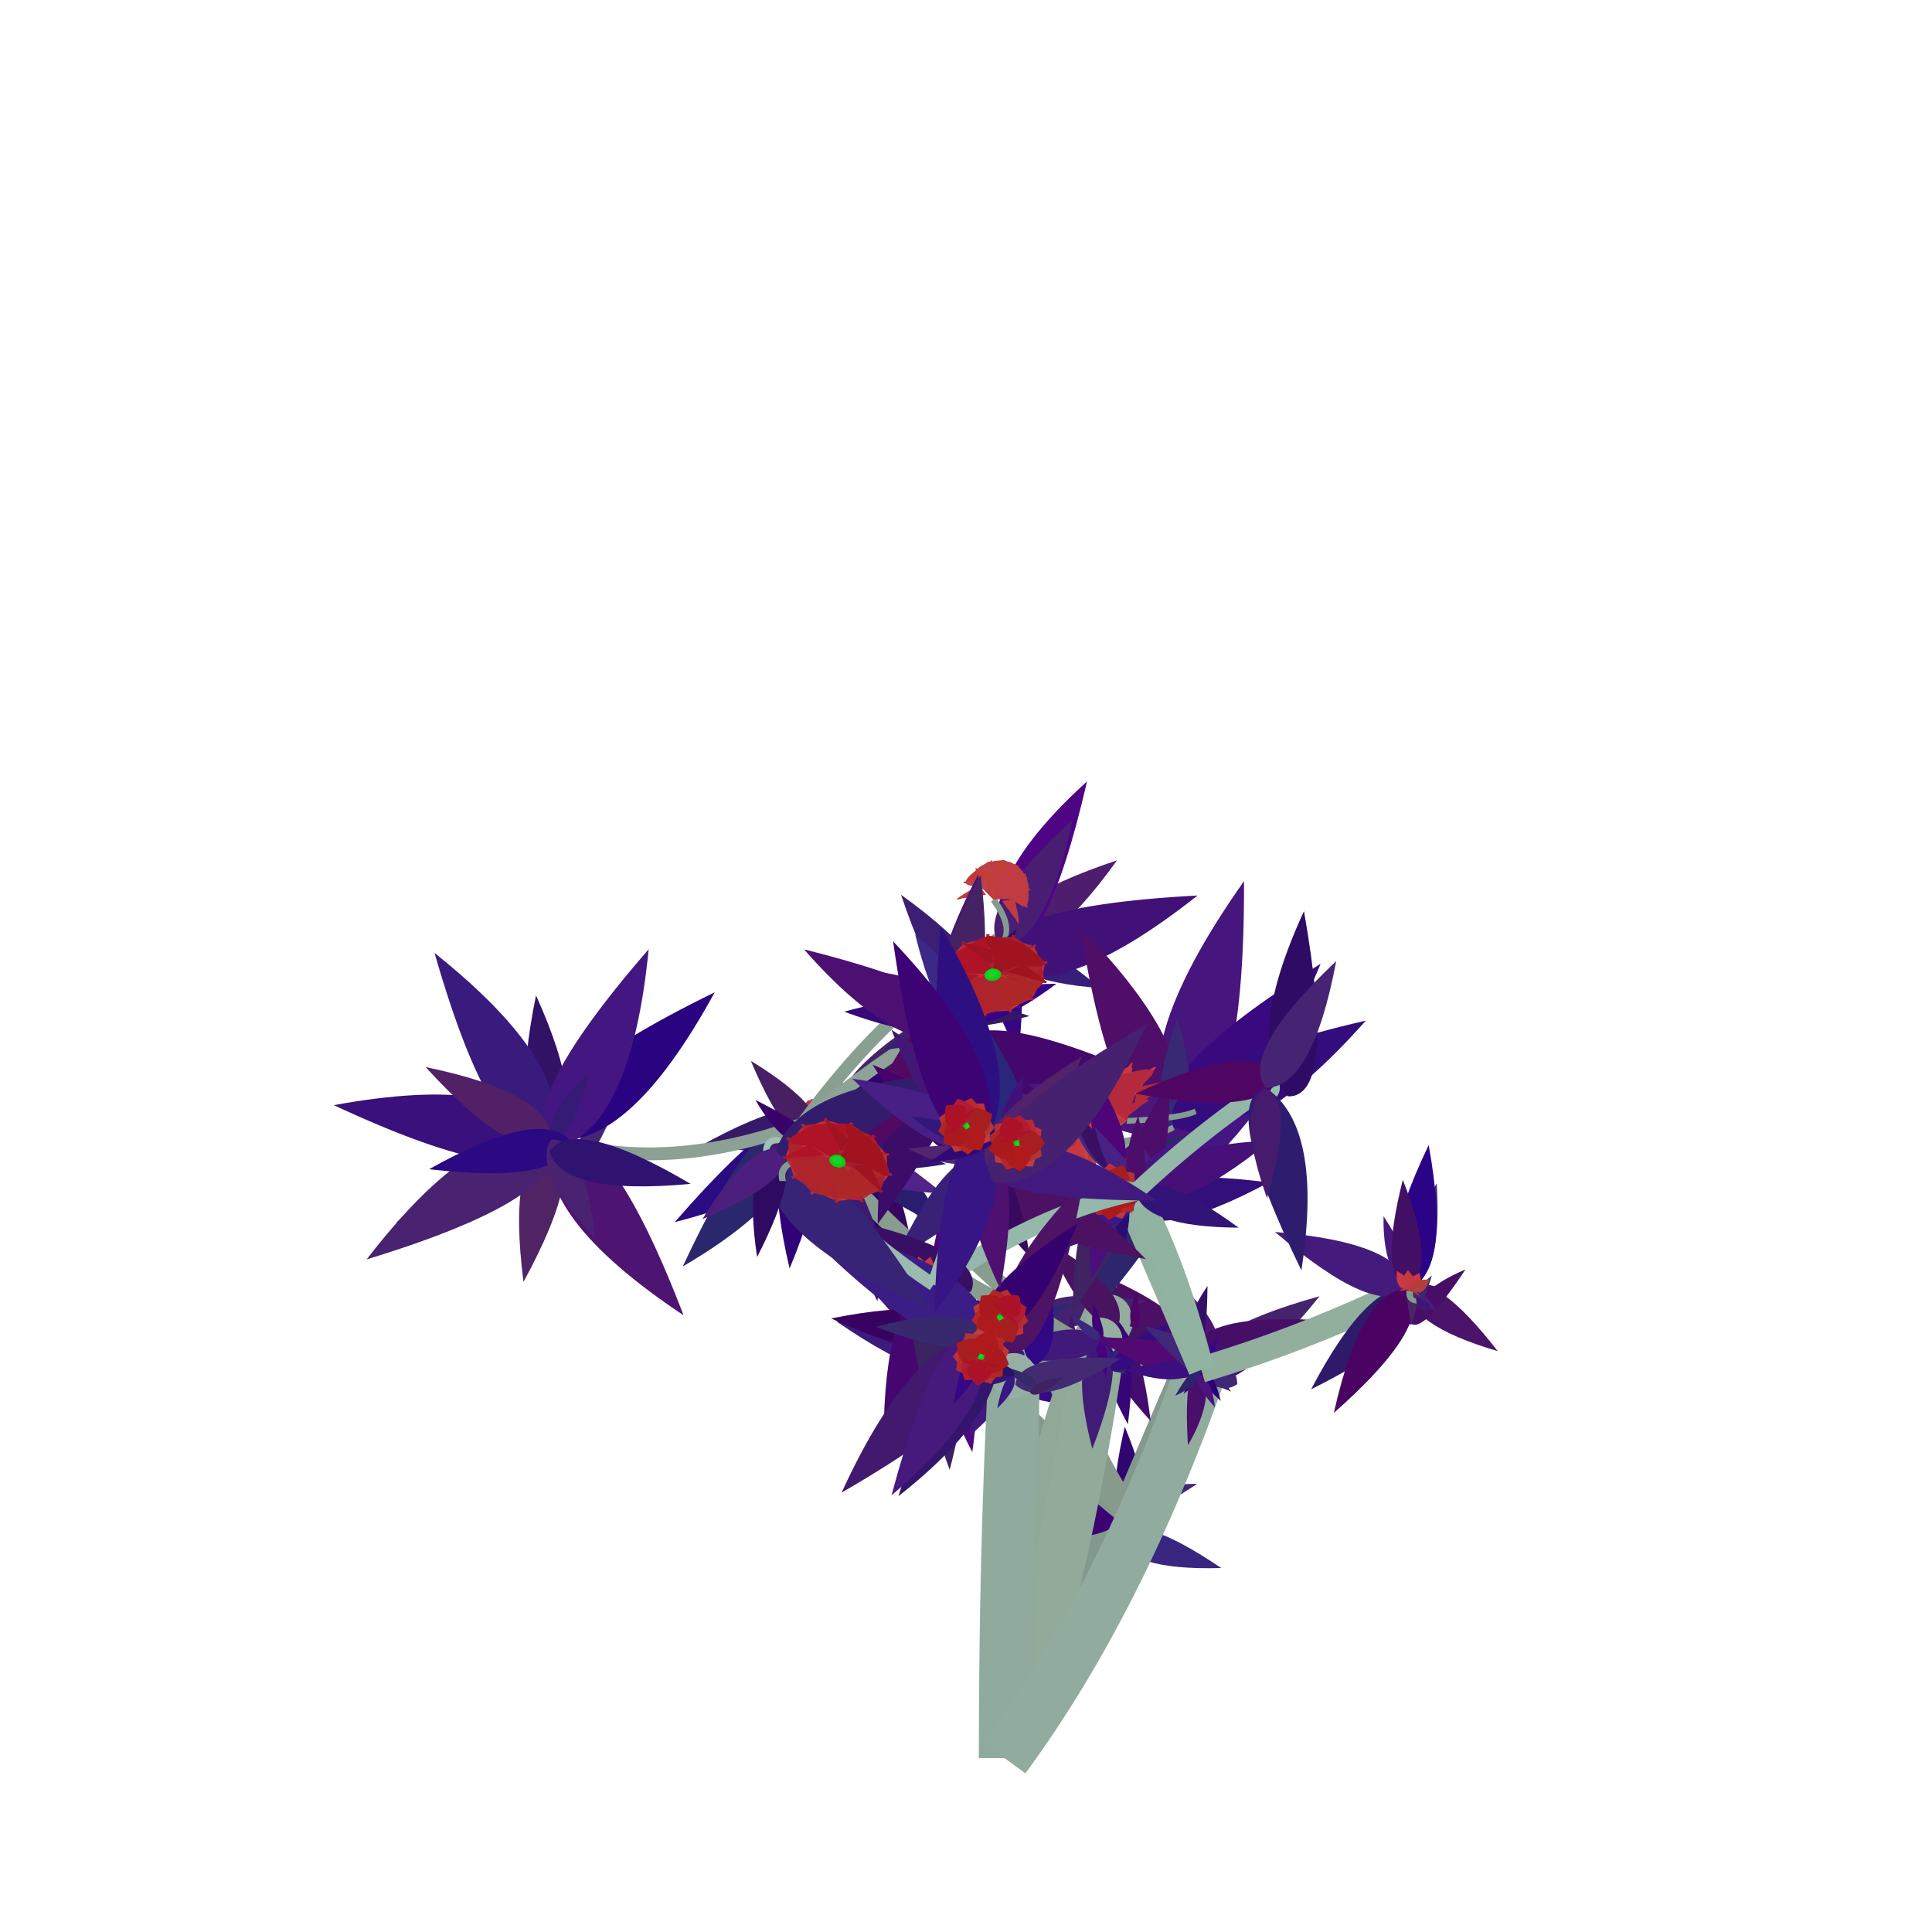 <svg class="relie" xmlns="http://www.w3.org/2000/svg" viewBox="0 0 100 100" preserveAspectRatio="xMidYMid meet" x="0" y="0" overflow="visible" xmlns:xlink="http://www.w3.org/1999/xlink">

		<defs>  <g id="leaf1" transform="skewX(10) skewY(10)"><path d="M 0,0 
					q 0.522 0.26 0,1.875 
					M 0,0 
					q -0.522 0.26 0,1.875 " 
					stroke-width ="0.2" /></g>  <g id="leaf2" transform="skewX(19) skewY(19)"><path d="M 0,0 
					q 1.045 0.52 0,3.75 
					M 0,0 
					q -1.045 0.52 0,3.75 " 
					stroke-width ="0.2" /></g>  <g id="leaf3" transform="skewX(-4) skewY(-4)"><path d="M 0,0 
					q 1.567 0.78 0,5.625 
					M 0,0 
					q -1.567 0.78 0,5.625 " 
					stroke-width ="0.2" /></g>  <g id="leaf4" transform="skewX(-2) skewY(-2)"><path d="M 0,0 
					q 2.09 1.04 0,7.5 
					M 0,0 
					q -2.09 1.04 0,7.5 " 
					stroke-width ="0.2" /></g>  <g id="leaf5" transform="skewX(13) skewY(13)"><path d="M 0,0 
					q 2.612 1.3 0,9.375 
					M 0,0 
					q -2.612 1.3 0,9.375 " 
					stroke-width ="0.2" /></g>  <g id="leaf6" transform="skewX(-9) skewY(-9)"><path d="M 0,0 
					q 3.135 1.56 0,11.25 
					M 0,0 
					q -3.135 1.56 0,11.25 " 
					stroke-width ="0.2" /></g>  <g id="leaf7" transform="skewX(8) skewY(8)"><path d="M 0,0 
					q 3.658 1.82 0,13.125 
					M 0,0 
					q -3.658 1.82 0,13.125 " 
					stroke-width ="0.2" /></g>  <g id="leaf8" transform="skewX(-10) skewY(-10)"><path d="M 0,0 
					q 4.18 2.08 0,15 
					M 0,0 
					q -4.18 2.08 0,15 " 
					stroke-width ="0.2" /></g><g id="flower1" transform="skewX(9) skewY(9)">
						<path d="M 0,0
						Q 0.33,0.125 0,0.598"
						stroke="rgb(132,155,143)" 
						fill="transparent"
						stroke-width ="0.3" /><path d="M 0,0.598 
						q 0.239 0.378 0.085,0.092 q 0.364 0.068 0.301,0.061 q 0.239 0.003 -0.209,0.086 q 0.364 0.113 -0.177,1 
						M 0,0.598 
						q -0.239 0.378 -0.085,0.092 q -0.364 0.068 -0.301,0.061 q -0.239 0.003 0.209,0.086 q -0.364 0.113 0.177,1 " 
						transform="rotate(0 0,0.598 )"
						stroke-width ="0.1"
						fill="rgb(205,54,73)"
						/><path d="M 0,0.598 
						q 0.239 0.378 0.085,0.092 q 0.364 0.068 0.301,0.061 q 0.239 0.003 -0.209,0.086 q 0.364 0.113 -0.177,1 
						M 0,0.598 
						q -0.239 0.378 -0.085,0.092 q -0.364 0.068 -0.301,0.061 q -0.239 0.003 0.209,0.086 q -0.364 0.113 0.177,1 " 
						transform="rotate(24.923 0,0.598 )"
						stroke-width ="0.1"
						fill="rgb(197.5,57.5,66.5)"
						/><path d="M 0,0.598 
						q 0.239 0.378 0.085,0.092 q 0.364 0.068 0.301,0.061 q 0.239 0.003 -0.209,0.086 q 0.364 0.113 -0.177,1 
						M 0,0.598 
						q -0.239 0.378 -0.085,0.092 q -0.364 0.068 -0.301,0.061 q -0.239 0.003 0.209,0.086 q -0.364 0.113 0.177,1 " 
						transform="rotate(49.846 0,0.598 )"
						stroke-width ="0.1"
						fill="rgb(202,54,66)"
						/><path d="M 0,0.598 
						q 0.239 0.378 0.085,0.092 q 0.364 0.068 0.301,0.061 q 0.239 0.003 -0.209,0.086 q 0.364 0.113 -0.177,1 
						M 0,0.598 
						q -0.239 0.378 -0.085,0.092 q -0.364 0.068 -0.301,0.061 q -0.239 0.003 0.209,0.086 q -0.364 0.113 0.177,1 " 
						transform="rotate(74.769 0,0.598 )"
						stroke-width ="0.1"
						fill="rgb(180.5,61.5,58.5)"
						/></g><g id="flower2" transform="skewX(0) skewY(0)">
						<path d="M 0,0
						Q 0.09,0.25 0,1.195"
						stroke="rgb(132,155,143)" 
						fill="transparent"
						stroke-width ="0.3" /><path d="M 0,1.195 
						q 0.477 0.755 0.17,0.185 q 0.728 0.135 0.603,0.122 q 0.477 0.005 -0.417,0.171 q 0.728 0.225 -0.355,1 
						M 0,1.195 
						q -0.477 0.755 -0.17,0.185 q -0.728 0.135 -0.603,0.122 q -0.477 0.005 0.417,0.171 q -0.728 0.225 0.355,1 " 
						transform="rotate(0 0,1.195 )"
						stroke-width ="0.1"
						fill="rgb(205,55,68)"
						/><circle cx="0" cy="1.195" r="0.145" fill="rgb(9,202,22)"/><circle cx="-0.02" cy="1.135" r="0.097" fill="rgb(11.5,223.5,31.5)"/><path d="M 0,1.195 
						q 0.477 0.755 0.17,0.185 q 0.728 0.135 0.603,0.122 q 0.477 0.005 -0.417,0.171 q 0.728 0.225 -0.355,1 
						M 0,1.195 
						q -0.477 0.755 -0.17,0.185 q -0.728 0.135 -0.603,0.122 q -0.477 0.005 0.417,0.171 q -0.728 0.225 0.355,1 " 
						transform="rotate(83.077 0,1.195 )"
						stroke-width ="0.1"
						fill="rgb(194.5,46.5,58.5)"
						/><circle cx="0" cy="1.195" r="0.145" fill="rgb(9,202,22)"/><circle cx="-0.03" cy="1.225" r="0.097" fill="rgb(11.5,223.5,31.5)"/><path d="M 0,1.195 
						q 0.477 0.755 0.17,0.185 q 0.728 0.135 0.603,0.122 q 0.477 0.005 -0.417,0.171 q 0.728 0.225 -0.355,1 
						M 0,1.195 
						q -0.477 0.755 -0.17,0.185 q -0.728 0.135 -0.603,0.122 q -0.477 0.005 0.417,0.171 q -0.728 0.225 0.355,1 " 
						transform="rotate(166.154 0,1.195 )"
						stroke-width ="0.1"
						fill="rgb(189,62,68)"
						/><circle cx="0" cy="1.195" r="0.145" fill="rgb(9,202,22)"/><circle cx="0.09" cy="1.295" r="0.097" fill="rgb(11.5,223.5,31.5)"/><path d="M 0,1.195 
						q 0.477 0.755 0.17,0.185 q 0.728 0.135 0.603,0.122 q 0.477 0.005 -0.417,0.171 q 0.728 0.225 -0.355,1 
						M 0,1.195 
						q -0.477 0.755 -0.17,0.185 q -0.728 0.135 -0.603,0.122 q -0.477 0.005 0.417,0.171 q -0.728 0.225 0.355,1 " 
						transform="rotate(249.231 0,1.195 )"
						stroke-width ="0.1"
						fill="rgb(191.5,57.5,56.5)"
						/><circle cx="0" cy="1.195" r="0.145" fill="rgb(9,202,22)"/><circle cx="-0.08" cy="1.255" r="0.097" fill="rgb(11.5,223.5,31.5)"/><path d="M 0,1.195 
						q 0.477 0.755 0.17,0.185 q 0.728 0.135 0.603,0.122 q 0.477 0.005 -0.417,0.171 q 0.728 0.225 -0.355,1 
						M 0,1.195 
						q -0.477 0.755 -0.17,0.185 q -0.728 0.135 -0.603,0.122 q -0.477 0.005 0.417,0.171 q -0.728 0.225 0.355,1 " 
						transform="rotate(332.308 0,1.195 )"
						stroke-width ="0.1"
						fill="rgb(184,47,54)"
						/><circle cx="0" cy="1.195" r="0.145" fill="rgb(9,202,22)"/><circle cx="-0.1" cy="1.185" r="0.097" fill="rgb(11.5,223.5,31.5)"/><path d="M 0,1.195 
						q 0.477 0.755 0.17,0.185 q 0.728 0.135 0.603,0.122 q 0.477 0.005 -0.417,0.171 q 0.728 0.225 -0.355,1 
						M 0,1.195 
						q -0.477 0.755 -0.17,0.185 q -0.728 0.135 -0.603,0.122 q -0.477 0.005 0.417,0.171 q -0.728 0.225 0.355,1 " 
						transform="rotate(415.385 0,1.195 )"
						stroke-width ="0.1"
						fill="rgb(182.5,43.5,46.5)"
						/><circle cx="0" cy="1.195" r="0.145" fill="rgb(9,202,22)"/><circle cx="0.05" cy="1.145" r="0.097" fill="rgb(11.5,223.5,31.5)"/><path d="M 0,1.195 
						q 0.477 0.755 0.17,0.185 q 0.728 0.135 0.603,0.122 q 0.477 0.005 -0.417,0.171 q 0.728 0.225 -0.355,1 
						M 0,1.195 
						q -0.477 0.755 -0.17,0.185 q -0.728 0.135 -0.603,0.122 q -0.477 0.005 0.417,0.171 q -0.728 0.225 0.355,1 " 
						transform="rotate(498.462 0,1.195 )"
						stroke-width ="0.1"
						fill="rgb(174,54,54)"
						/><circle cx="0" cy="1.195" r="0.145" fill="rgb(9,202,22)"/><circle cx="0.08" cy="1.255" r="0.097" fill="rgb(11.5,223.5,31.5)"/><path d="M 0,1.195 
						q 0.477 0.755 0.17,0.185 q 0.728 0.135 0.603,0.122 q 0.477 0.005 -0.417,0.171 q 0.728 0.225 -0.355,1 
						M 0,1.195 
						q -0.477 0.755 -0.17,0.185 q -0.728 0.135 -0.603,0.122 q -0.477 0.005 0.417,0.171 q -0.728 0.225 0.355,1 " 
						transform="rotate(581.538 0,1.195 )"
						stroke-width ="0.1"
						fill="rgb(180.5,38.5,41.5)"
						/><circle cx="0" cy="1.195" r="0.145" fill="rgb(9,202,22)"/><circle cx="-0.08" cy="1.235" r="0.097" fill="rgb(11.5,223.5,31.5)"/><path d="M 0,1.195 
						q 0.477 0.755 0.17,0.185 q 0.728 0.135 0.603,0.122 q 0.477 0.005 -0.417,0.171 q 0.728 0.225 -0.355,1 
						M 0,1.195 
						q -0.477 0.755 -0.17,0.185 q -0.728 0.135 -0.603,0.122 q -0.477 0.005 0.417,0.171 q -0.728 0.225 0.355,1 " 
						transform="rotate(664.615 0,1.195 )"
						stroke-width ="0.1"
						fill="rgb(174,39,37)"
						/><circle cx="0" cy="1.195" r="0.145" fill="rgb(9,202,22)"/><circle cx="0.03" cy="1.115" r="0.097" fill="rgb(11.5,223.5,31.5)"/><path d="M 0,1.195 
						q 0.477 0.755 0.17,0.185 q 0.728 0.135 0.603,0.122 q 0.477 0.005 -0.417,0.171 q 0.728 0.225 -0.355,1 
						M 0,1.195 
						q -0.477 0.755 -0.17,0.185 q -0.728 0.135 -0.603,0.122 q -0.477 0.005 0.417,0.171 q -0.728 0.225 0.355,1 " 
						transform="rotate(747.692 0,1.195 )"
						stroke-width ="0.1"
						fill="rgb(176.5,28.5,52.5)"
						/><circle cx="0" cy="1.195" r="0.145" fill="rgb(9,202,22)"/><circle cx="-0.07" cy="1.195" r="0.097" fill="rgb(11.5,223.5,31.5)"/><path d="M 0,1.195 
						q 0.477 0.755 0.17,0.185 q 0.728 0.135 0.603,0.122 q 0.477 0.005 -0.417,0.171 q 0.728 0.225 -0.355,1 
						M 0,1.195 
						q -0.477 0.755 -0.17,0.185 q -0.728 0.135 -0.603,0.122 q -0.477 0.005 0.417,0.171 q -0.728 0.225 0.355,1 " 
						transform="rotate(830.769 0,1.195 )"
						stroke-width ="0.1"
						fill="rgb(166,30,32)"
						/><circle cx="0" cy="1.195" r="0.145" fill="rgb(9,202,22)"/><circle cx="-0.07" cy="1.235" r="0.097" fill="rgb(11.5,223.5,31.5)"/><path d="M 0,1.195 
						q 0.477 0.755 0.17,0.185 q 0.728 0.135 0.603,0.122 q 0.477 0.005 -0.417,0.171 q 0.728 0.225 -0.355,1 
						M 0,1.195 
						q -0.477 0.755 -0.17,0.185 q -0.728 0.135 -0.603,0.122 q -0.477 0.005 0.417,0.171 q -0.728 0.225 0.355,1 " 
						transform="rotate(913.846 0,1.195 )"
						stroke-width ="0.1"
						fill="rgb(176.5,26.5,28.5)"
						/><circle cx="0" cy="1.195" r="0.145" fill="rgb(9,202,22)"/><circle cx="-0.01" cy="1.185" r="0.097" fill="rgb(11.5,223.5,31.5)"/><path d="M 0,1.195 
						q 0.477 0.755 0.17,0.185 q 0.728 0.135 0.603,0.122 q 0.477 0.005 -0.417,0.171 q 0.728 0.225 -0.355,1 
						M 0,1.195 
						q -0.477 0.755 -0.17,0.185 q -0.728 0.135 -0.603,0.122 q -0.477 0.005 0.417,0.171 q -0.728 0.225 0.355,1 " 
						transform="rotate(996.923 0,1.195 )"
						stroke-width ="0.1"
						fill="rgb(170,25,29)"
						/><circle cx="0" cy="1.195" r="0.145" fill="rgb(9,202,22)"/><circle cx="-0.04" cy="1.135" r="0.097" fill="rgb(11.5,223.5,31.5)"/><path d="M 0,1.195 
						q 0.477 0.755 0.17,0.185 q 0.728 0.135 0.603,0.122 q 0.477 0.005 -0.417,0.171 q 0.728 0.225 -0.355,1 
						M 0,1.195 
						q -0.477 0.755 -0.17,0.185 q -0.728 0.135 -0.603,0.122 q -0.477 0.005 0.417,0.171 q -0.728 0.225 0.355,1 " 
						transform="rotate(1080 0,1.195 )"
						stroke-width ="0.1"
						fill="rgb(171.5,17.5,39.5)"
						/><circle cx="0" cy="1.195" r="0.145" fill="rgb(9,202,22)"/><circle cx="-0.03" cy="1.155" r="0.097" fill="rgb(11.5,223.5,31.5)"/></g><g id="flower3" transform="skewX(8) skewY(8)">
						<path d="M 0,0
						Q -0.75,0.375 0,1.792"
						stroke="rgb(132,155,143)" 
						fill="transparent"
						stroke-width ="0.3" /><path d="M 0,1.792 
						q 0.716 1.133 0.255,0.278 q 1.091 0.203 0.904,0.184 q 0.716 0.007 -0.626,0.257 q 1.091 0.338 -0.532,1 
						M 0,1.792 
						q -0.716 1.133 -0.255,0.278 q -1.091 0.203 -0.904,0.184 q -0.716 0.007 0.626,0.257 q -1.091 0.338 0.532,1 " 
						transform="rotate(0 0,1.792 )"
						stroke-width ="0.1"
						fill="rgb(200,54,64)"
						/><path d="M 0,1.792 
						q 0.716 1.133 0.255,0.278 q 1.091 0.203 0.904,0.184 q 0.716 0.007 -0.626,0.257 q 1.091 0.338 -0.532,1 
						M 0,1.792 
						q -0.716 1.133 -0.255,0.278 q -1.091 0.203 -0.904,0.184 q -0.716 0.007 0.626,0.257 q -1.091 0.338 0.532,1 " 
						transform="rotate(24.923 0,1.792 )"
						stroke-width ="0.1"
						fill="rgb(187.5,52.5,60.5)"
						/><path d="M 0,1.792 
						q 0.716 1.133 0.255,0.278 q 1.091 0.203 0.904,0.184 q 0.716 0.007 -0.626,0.257 q 1.091 0.338 -0.532,1 
						M 0,1.792 
						q -0.716 1.133 -0.255,0.278 q -1.091 0.203 -0.904,0.184 q -0.716 0.007 0.626,0.257 q -1.091 0.338 0.532,1 " 
						transform="rotate(49.846 0,1.792 )"
						stroke-width ="0.1"
						fill="rgb(182,49,58)"
						/><path d="M 0,1.792 
						q 0.716 1.133 0.255,0.278 q 1.091 0.203 0.904,0.184 q 0.716 0.007 -0.626,0.257 q 1.091 0.338 -0.532,1 
						M 0,1.792 
						q -0.716 1.133 -0.255,0.278 q -1.091 0.203 -0.904,0.184 q -0.716 0.007 0.626,0.257 q -1.091 0.338 0.532,1 " 
						transform="rotate(74.769 0,1.792 )"
						stroke-width ="0.1"
						fill="rgb(191.5,46.5,51.5)"
						/></g><g id="flower4" transform="skewX(-6) skewY(-6)">
						<path d="M 0,0
						Q -0.94,0.5 0,2.39"
						stroke="rgb(132,155,143)" 
						fill="transparent"
						stroke-width ="0.3" /><path d="M 0,2.39 
						q 0.955 1.51 0.34,0.37 q 1.455 0.27 1.205,0.245 q 0.955 0.01 -0.835,0.343 q 1.455 0.45 -0.71,1 
						M 0,2.39 
						q -0.955 1.51 -0.34,0.37 q -1.455 0.27 -1.205,0.245 q -0.955 0.01 0.835,0.343 q -1.455 0.45 0.71,1 " 
						transform="rotate(0 0,2.39 )"
						stroke-width ="0.1"
						fill="rgb(191,57,55)"
						/><path d="M 0,2.39 
						q 0.955 1.51 0.34,0.37 q 1.455 0.27 1.205,0.245 q 0.955 0.01 -0.835,0.343 q 1.455 0.45 -0.71,1 
						M 0,2.39 
						q -0.955 1.51 -0.34,0.37 q -1.455 0.27 -1.205,0.245 q -0.955 0.01 0.835,0.343 q -1.455 0.45 0.71,1 " 
						transform="rotate(24.923 0,2.39 )"
						stroke-width ="0.1"
						fill="rgb(189.5,64.5,72.5)"
						/><path d="M 0,2.39 
						q 0.955 1.51 0.34,0.37 q 1.455 0.27 1.205,0.245 q 0.955 0.01 -0.835,0.343 q 1.455 0.45 -0.71,1 
						M 0,2.39 
						q -0.955 1.51 -0.34,0.37 q -1.455 0.27 -1.205,0.245 q -0.955 0.01 0.835,0.343 q -1.455 0.45 0.71,1 " 
						transform="rotate(49.846 0,2.39 )"
						stroke-width ="0.1"
						fill="rgb(195,61,54)"
						/><path d="M 0,2.39 
						q 0.955 1.51 0.34,0.37 q 1.455 0.27 1.205,0.245 q 0.955 0.01 -0.835,0.343 q 1.455 0.45 -0.71,1 
						M 0,2.39 
						q -0.955 1.51 -0.34,0.37 q -1.455 0.27 -1.205,0.245 q -0.955 0.01 0.835,0.343 q -1.455 0.45 0.71,1 " 
						transform="rotate(74.769 0,2.39 )"
						stroke-width ="0.1"
						fill="rgb(192.5,60.5,66.5)"
						/></g><g id="flower5" transform="skewX(-9) skewY(-9)">
						<path d="M 0,0
						Q 1.49,0.625 0,2.987"
						stroke="rgb(132,155,143)" 
						fill="transparent"
						stroke-width ="0.3" /><path d="M 0,2.987 
						q 1.194 1.887 0.425,0.463 q 1.819 0.338 1.506,0.306 q 1.194 0.013 -1.044,0.428 q 1.819 0.562 -0.887,1 
						M 0,2.987 
						q -1.194 1.887 -0.425,0.463 q -1.819 0.338 -1.506,0.306 q -1.194 0.013 1.044,0.428 q -1.819 0.562 0.887,1 " 
						transform="rotate(0 0,2.987 )"
						stroke-width ="0.1"
						fill="rgb(195,49,70)"
						/><circle cx="0" cy="2.987" r="0.362" fill="rgb(10,205,22)"/><circle cx="0" cy="3.038" r="0.242" fill="rgb(21.5,211.5,39.5)"/><path d="M 0,2.987 
						q 1.194 1.887 0.425,0.463 q 1.819 0.338 1.506,0.306 q 1.194 0.013 -1.044,0.428 q 1.819 0.562 -0.887,1 
						M 0,2.987 
						q -1.194 1.887 -0.425,0.463 q -1.819 0.338 -1.506,0.306 q -1.194 0.013 1.044,0.428 q -1.819 0.562 0.887,1 " 
						transform="rotate(83.077 0,2.987 )"
						stroke-width ="0.1"
						fill="rgb(196.5,47.5,66.5)"
						/><circle cx="0" cy="2.987" r="0.362" fill="rgb(10,205,22)"/><circle cx="0.04" cy="2.917" r="0.242" fill="rgb(21.5,211.5,39.5)"/><path d="M 0,2.987 
						q 1.194 1.887 0.425,0.463 q 1.819 0.338 1.506,0.306 q 1.194 0.013 -1.044,0.428 q 1.819 0.562 -0.887,1 
						M 0,2.987 
						q -1.194 1.887 -0.425,0.463 q -1.819 0.338 -1.506,0.306 q -1.194 0.013 1.044,0.428 q -1.819 0.562 0.887,1 " 
						transform="rotate(166.154 0,2.987 )"
						stroke-width ="0.1"
						fill="rgb(184,48,55)"
						/><circle cx="0" cy="2.987" r="0.362" fill="rgb(10,205,22)"/><circle cx="0.02" cy="2.967" r="0.242" fill="rgb(21.5,211.5,39.5)"/><path d="M 0,2.987 
						q 1.194 1.887 0.425,0.463 q 1.819 0.338 1.506,0.306 q 1.194 0.013 -1.044,0.428 q 1.819 0.562 -0.887,1 
						M 0,2.987 
						q -1.194 1.887 -0.425,0.463 q -1.819 0.338 -1.506,0.306 q -1.194 0.013 1.044,0.428 q -1.819 0.562 0.887,1 " 
						transform="rotate(249.231 0,2.987 )"
						stroke-width ="0.1"
						fill="rgb(194.5,48.5,61.5)"
						/><circle cx="0" cy="2.987" r="0.362" fill="rgb(10,205,22)"/><circle cx="-0.1" cy="2.987" r="0.242" fill="rgb(21.5,211.5,39.5)"/><path d="M 0,2.987 
						q 1.194 1.887 0.425,0.463 q 1.819 0.338 1.506,0.306 q 1.194 0.013 -1.044,0.428 q 1.819 0.562 -0.887,1 
						M 0,2.987 
						q -1.194 1.887 -0.425,0.463 q -1.819 0.338 -1.506,0.306 q -1.194 0.013 1.044,0.428 q -1.819 0.562 0.887,1 " 
						transform="rotate(332.308 0,2.987 )"
						stroke-width ="0.1"
						fill="rgb(181,43,65)"
						/><circle cx="0" cy="2.987" r="0.362" fill="rgb(10,205,22)"/><circle cx="0.01" cy="2.987" r="0.242" fill="rgb(21.5,211.5,39.5)"/><path d="M 0,2.987 
						q 1.194 1.887 0.425,0.463 q 1.819 0.338 1.506,0.306 q 1.194 0.013 -1.044,0.428 q 1.819 0.562 -0.887,1 
						M 0,2.987 
						q -1.194 1.887 -0.425,0.463 q -1.819 0.338 -1.506,0.306 q -1.194 0.013 1.044,0.428 q -1.819 0.562 0.887,1 " 
						transform="rotate(415.385 0,2.987 )"
						stroke-width ="0.1"
						fill="rgb(181.5,50.5,46.5)"
						/><circle cx="0" cy="2.987" r="0.362" fill="rgb(10,205,22)"/><circle cx="-0.02" cy="3.078" r="0.242" fill="rgb(21.5,211.5,39.5)"/><path d="M 0,2.987 
						q 1.194 1.887 0.425,0.463 q 1.819 0.338 1.506,0.306 q 1.194 0.013 -1.044,0.428 q 1.819 0.562 -0.887,1 
						M 0,2.987 
						q -1.194 1.887 -0.425,0.463 q -1.819 0.338 -1.506,0.306 q -1.194 0.013 1.044,0.428 q -1.819 0.562 0.887,1 " 
						transform="rotate(498.462 0,2.987 )"
						stroke-width ="0.1"
						fill="rgb(173,37,59)"
						/><circle cx="0" cy="2.987" r="0.362" fill="rgb(10,205,22)"/><circle cx="-0.08" cy="3.018" r="0.242" fill="rgb(21.5,211.5,39.5)"/><path d="M 0,2.987 
						q 1.194 1.887 0.425,0.463 q 1.819 0.338 1.506,0.306 q 1.194 0.013 -1.044,0.428 q 1.819 0.562 -0.887,1 
						M 0,2.987 
						q -1.194 1.887 -0.425,0.463 q -1.819 0.338 -1.506,0.306 q -1.194 0.013 1.044,0.428 q -1.819 0.562 0.887,1 " 
						transform="rotate(581.538 0,2.987 )"
						stroke-width ="0.1"
						fill="rgb(184.5,47.5,57.5)"
						/><circle cx="0" cy="2.987" r="0.362" fill="rgb(10,205,22)"/><circle cx="-0.09" cy="2.978" r="0.242" fill="rgb(21.5,211.5,39.5)"/><path d="M 0,2.987 
						q 1.194 1.887 0.425,0.463 q 1.819 0.338 1.506,0.306 q 1.194 0.013 -1.044,0.428 q 1.819 0.562 -0.887,1 
						M 0,2.987 
						q -1.194 1.887 -0.425,0.463 q -1.819 0.338 -1.506,0.306 q -1.194 0.013 1.044,0.428 q -1.819 0.562 0.887,1 " 
						transform="rotate(664.615 0,2.987 )"
						stroke-width ="0.1"
						fill="rgb(169,35,48)"
						/><circle cx="0" cy="2.987" r="0.362" fill="rgb(10,205,22)"/><circle cx="0.05" cy="2.958" r="0.242" fill="rgb(21.5,211.5,39.5)"/><path d="M 0,2.987 
						q 1.194 1.887 0.425,0.463 q 1.819 0.338 1.506,0.306 q 1.194 0.013 -1.044,0.428 q 1.819 0.562 -0.887,1 
						M 0,2.987 
						q -1.194 1.887 -0.425,0.463 q -1.819 0.338 -1.506,0.306 q -1.194 0.013 1.044,0.428 q -1.819 0.562 0.887,1 " 
						transform="rotate(747.692 0,2.987 )"
						stroke-width ="0.1"
						fill="rgb(167.5,30.5,50.5)"
						/><circle cx="0" cy="2.987" r="0.362" fill="rgb(10,205,22)"/><circle cx="-0.01" cy="2.958" r="0.242" fill="rgb(21.5,211.5,39.5)"/><path d="M 0,2.987 
						q 1.194 1.887 0.425,0.463 q 1.819 0.338 1.506,0.306 q 1.194 0.013 -1.044,0.428 q 1.819 0.562 -0.887,1 
						M 0,2.987 
						q -1.194 1.887 -0.425,0.463 q -1.819 0.338 -1.506,0.306 q -1.194 0.013 1.044,0.428 q -1.819 0.562 0.887,1 " 
						transform="rotate(830.769 0,2.987 )"
						stroke-width ="0.1"
						fill="rgb(173,38,40)"
						/><circle cx="0" cy="2.987" r="0.362" fill="rgb(10,205,22)"/><circle cx="0.05" cy="3.007" r="0.242" fill="rgb(21.5,211.5,39.5)"/><path d="M 0,2.987 
						q 1.194 1.887 0.425,0.463 q 1.819 0.338 1.506,0.306 q 1.194 0.013 -1.044,0.428 q 1.819 0.562 -0.887,1 
						M 0,2.987 
						q -1.194 1.887 -0.425,0.463 q -1.819 0.338 -1.506,0.306 q -1.194 0.013 1.044,0.428 q -1.819 0.562 0.887,1 " 
						transform="rotate(913.846 0,2.987 )"
						stroke-width ="0.1"
						fill="rgb(174.5,35.5,44.5)"
						/><circle cx="0" cy="2.987" r="0.362" fill="rgb(10,205,22)"/><circle cx="-0.05" cy="2.908" r="0.242" fill="rgb(21.5,211.5,39.5)"/><path d="M 0,2.987 
						q 1.194 1.887 0.425,0.463 q 1.819 0.338 1.506,0.306 q 1.194 0.013 -1.044,0.428 q 1.819 0.562 -0.887,1 
						M 0,2.987 
						q -1.194 1.887 -0.425,0.463 q -1.819 0.338 -1.506,0.306 q -1.194 0.013 1.044,0.428 q -1.819 0.562 0.887,1 " 
						transform="rotate(996.923 0,2.987 )"
						stroke-width ="0.1"
						fill="rgb(175,19,39)"
						/><circle cx="0" cy="2.987" r="0.362" fill="rgb(10,205,22)"/><circle cx="0.04" cy="2.917" r="0.242" fill="rgb(21.5,211.5,39.5)"/><path d="M 0,2.987 
						q 1.194 1.887 0.425,0.463 q 1.819 0.338 1.506,0.306 q 1.194 0.013 -1.044,0.428 q 1.819 0.562 -0.887,1 
						M 0,2.987 
						q -1.194 1.887 -0.425,0.463 q -1.819 0.338 -1.506,0.306 q -1.194 0.013 1.044,0.428 q -1.819 0.562 0.887,1 " 
						transform="rotate(1080 0,2.987 )"
						stroke-width ="0.1"
						fill="rgb(159.5,19.5,31.5)"
						/><circle cx="0" cy="2.987" r="0.362" fill="rgb(10,205,22)"/><circle cx="0.04" cy="3.007" r="0.242" fill="rgb(21.5,211.5,39.5)"/></g><g id="flower6" transform="skewX(4) skewY(4)">
						<path d="M 0,0
						Q 0.26,0.75 0,3.585"
						stroke="rgb(132,155,143)" 
						fill="transparent"
						stroke-width ="0.3" /><path d="M 0,3.585 
						q 1.433 2.265 0.51,0.555 q 2.183 0.405 1.808,0.367 q 1.433 0.015 -1.252,0.514 q 2.183 0.675 -1.065,1 
						M 0,3.585 
						q -1.433 2.265 -0.51,0.555 q -2.183 0.405 -1.808,0.367 q -1.433 0.015 1.252,0.514 q -2.183 0.675 1.065,1 " 
						transform="rotate(0 0,3.585 )"
						stroke-width ="0.1"
						fill="rgb(189,69,67)"
						/><path d="M 0,3.585 
						q 1.433 2.265 0.51,0.555 q 2.183 0.405 1.808,0.367 q 1.433 0.015 -1.252,0.514 q 2.183 0.675 -1.065,1 
						M 0,3.585 
						q -1.433 2.265 -0.51,0.555 q -2.183 0.405 -1.808,0.367 q -1.433 0.015 1.252,0.514 q -2.183 0.675 1.065,1 " 
						transform="rotate(24.923 0,3.585 )"
						stroke-width ="0.1"
						fill="rgb(187.5,58.5,52.5)"
						/><path d="M 0,3.585 
						q 1.433 2.265 0.51,0.555 q 2.183 0.405 1.808,0.367 q 1.433 0.015 -1.252,0.514 q 2.183 0.675 -1.065,1 
						M 0,3.585 
						q -1.433 2.265 -0.51,0.555 q -2.183 0.405 -1.808,0.367 q -1.433 0.015 1.252,0.514 q -2.183 0.675 1.065,1 " 
						transform="rotate(49.846 0,3.585 )"
						stroke-width ="0.1"
						fill="rgb(200,56,65)"
						/><path d="M 0,3.585 
						q 1.433 2.265 0.51,0.555 q 2.183 0.405 1.808,0.367 q 1.433 0.015 -1.252,0.514 q 2.183 0.675 -1.065,1 
						M 0,3.585 
						q -1.433 2.265 -0.51,0.555 q -2.183 0.405 -1.808,0.367 q -1.433 0.015 1.252,0.514 q -2.183 0.675 1.065,1 " 
						transform="rotate(74.769 0,3.585 )"
						stroke-width ="0.1"
						fill="rgb(179.5,41.5,59.5)"
						/></g><g id="flower7" transform="skewX(-7) skewY(-7)">
						<path d="M 0,0
						Q -0.77,0.875 0,4.183"
						stroke="rgb(132,155,143)" 
						fill="transparent"
						stroke-width ="0.3" /><path d="M 0,4.183 
						q 1.671 2.643 0.595,0.647 q 2.546 0.472 2.109,0.429 q 1.671 0.018 -1.461,0.599 q 2.546 0.787 -1.242,1 
						M 0,4.183 
						q -1.671 2.643 -0.595,0.647 q -2.546 0.472 -2.109,0.429 q -1.671 0.018 1.461,0.599 q -2.546 0.787 1.242,1 " 
						transform="rotate(0 0,4.183 )"
						stroke-width ="0.1"
						fill="rgb(193,54,72)"
						/><circle cx="0" cy="4.183" r="0.507" fill="rgb(2,205,27)"/><circle cx="0.05" cy="4.282" r="0.338" fill="rgb(14.5,207.5,41.5)"/><path d="M 0,4.183 
						q 1.671 2.643 0.595,0.647 q 2.546 0.472 2.109,0.429 q 1.671 0.018 -1.461,0.599 q 2.546 0.787 -1.242,1 
						M 0,4.183 
						q -1.671 2.643 -0.595,0.647 q -2.546 0.472 -2.109,0.429 q -1.671 0.018 1.461,0.599 q -2.546 0.787 1.242,1 " 
						transform="rotate(83.077 0,4.183 )"
						stroke-width ="0.1"
						fill="rgb(186.5,59.5,70.5)"
						/><circle cx="0" cy="4.183" r="0.507" fill="rgb(2,205,27)"/><circle cx="0.01" cy="4.112" r="0.338" fill="rgb(14.5,207.5,41.5)"/><path d="M 0,4.183 
						q 1.671 2.643 0.595,0.647 q 2.546 0.472 2.109,0.429 q 1.671 0.018 -1.461,0.599 q 2.546 0.787 -1.242,1 
						M 0,4.183 
						q -1.671 2.643 -0.595,0.647 q -2.546 0.472 -2.109,0.429 q -1.671 0.018 1.461,0.599 q -2.546 0.787 1.242,1 " 
						transform="rotate(166.154 0,4.183 )"
						stroke-width ="0.1"
						fill="rgb(185,45,60)"
						/><circle cx="0" cy="4.183" r="0.507" fill="rgb(2,205,27)"/><circle cx="-0.01" cy="4.213" r="0.338" fill="rgb(14.5,207.5,41.5)"/><path d="M 0,4.183 
						q 1.671 2.643 0.595,0.647 q 2.546 0.472 2.109,0.429 q 1.671 0.018 -1.461,0.599 q 2.546 0.787 -1.242,1 
						M 0,4.183 
						q -1.671 2.643 -0.595,0.647 q -2.546 0.472 -2.109,0.429 q -1.671 0.018 1.461,0.599 q -2.546 0.787 1.242,1 " 
						transform="rotate(249.231 0,4.183 )"
						stroke-width ="0.1"
						fill="rgb(181.5,57.5,60.5)"
						/><circle cx="0" cy="4.183" r="0.507" fill="rgb(2,205,27)"/><circle cx="0.05" cy="4.223" r="0.338" fill="rgb(14.5,207.5,41.5)"/><path d="M 0,4.183 
						q 1.671 2.643 0.595,0.647 q 2.546 0.472 2.109,0.429 q 1.671 0.018 -1.461,0.599 q 2.546 0.787 -1.242,1 
						M 0,4.183 
						q -1.671 2.643 -0.595,0.647 q -2.546 0.472 -2.109,0.429 q -1.671 0.018 1.461,0.599 q -2.546 0.787 1.242,1 " 
						transform="rotate(332.308 0,4.183 )"
						stroke-width ="0.1"
						fill="rgb(194,43,53)"
						/><circle cx="0" cy="4.183" r="0.507" fill="rgb(2,205,27)"/><circle cx="0.04" cy="4.202" r="0.338" fill="rgb(14.5,207.5,41.5)"/><path d="M 0,4.183 
						q 1.671 2.643 0.595,0.647 q 2.546 0.472 2.109,0.429 q 1.671 0.018 -1.461,0.599 q 2.546 0.787 -1.242,1 
						M 0,4.183 
						q -1.671 2.643 -0.595,0.647 q -2.546 0.472 -2.109,0.429 q -1.671 0.018 1.461,0.599 q -2.546 0.787 1.242,1 " 
						transform="rotate(415.385 0,4.183 )"
						stroke-width ="0.1"
						fill="rgb(180.5,36.5,50.5)"
						/><circle cx="0" cy="4.183" r="0.507" fill="rgb(2,205,27)"/><circle cx="-0.02" cy="4.192" r="0.338" fill="rgb(14.5,207.5,41.5)"/><path d="M 0,4.183 
						q 1.671 2.643 0.595,0.647 q 2.546 0.472 2.109,0.429 q 1.671 0.018 -1.461,0.599 q 2.546 0.787 -1.242,1 
						M 0,4.183 
						q -1.671 2.643 -0.595,0.647 q -2.546 0.472 -2.109,0.429 q -1.671 0.018 1.461,0.599 q -2.546 0.787 1.242,1 " 
						transform="rotate(498.462 0,4.183 )"
						stroke-width ="0.1"
						fill="rgb(177,53,56)"
						/><circle cx="0" cy="4.183" r="0.507" fill="rgb(2,205,27)"/><circle cx="-0.03" cy="4.112" r="0.338" fill="rgb(14.5,207.5,41.5)"/><path d="M 0,4.183 
						q 1.671 2.643 0.595,0.647 q 2.546 0.472 2.109,0.429 q 1.671 0.018 -1.461,0.599 q 2.546 0.787 -1.242,1 
						M 0,4.183 
						q -1.671 2.643 -0.595,0.647 q -2.546 0.472 -2.109,0.429 q -1.671 0.018 1.461,0.599 q -2.546 0.787 1.242,1 " 
						transform="rotate(581.538 0,4.183 )"
						stroke-width ="0.1"
						fill="rgb(178.5,34.5,43.5)"
						/><circle cx="0" cy="4.183" r="0.507" fill="rgb(2,205,27)"/><circle cx="0.08" cy="4.133" r="0.338" fill="rgb(14.5,207.5,41.5)"/><path d="M 0,4.183 
						q 1.671 2.643 0.595,0.647 q 2.546 0.472 2.109,0.429 q 1.671 0.018 -1.461,0.599 q 2.546 0.787 -1.242,1 
						M 0,4.183 
						q -1.671 2.643 -0.595,0.647 q -2.546 0.472 -2.109,0.429 q -1.671 0.018 1.461,0.599 q -2.546 0.787 1.242,1 " 
						transform="rotate(664.615 0,4.183 )"
						stroke-width ="0.1"
						fill="rgb(184,38,51)"
						/><circle cx="0" cy="4.183" r="0.507" fill="rgb(2,205,27)"/><circle cx="0.1" cy="4.112" r="0.338" fill="rgb(14.5,207.5,41.5)"/><path d="M 0,4.183 
						q 1.671 2.643 0.595,0.647 q 2.546 0.472 2.109,0.429 q 1.671 0.018 -1.461,0.599 q 2.546 0.787 -1.242,1 
						M 0,4.183 
						q -1.671 2.643 -0.595,0.647 q -2.546 0.472 -2.109,0.429 q -1.671 0.018 1.461,0.599 q -2.546 0.787 1.242,1 " 
						transform="rotate(747.692 0,4.183 )"
						stroke-width ="0.1"
						fill="rgb(166.5,26.5,33.5)"
						/><circle cx="0" cy="4.183" r="0.507" fill="rgb(2,205,27)"/><circle cx="0.05" cy="4.133" r="0.338" fill="rgb(14.5,207.5,41.5)"/><path d="M 0,4.183 
						q 1.671 2.643 0.595,0.647 q 2.546 0.472 2.109,0.429 q 1.671 0.018 -1.461,0.599 q 2.546 0.787 -1.242,1 
						M 0,4.183 
						q -1.671 2.643 -0.595,0.647 q -2.546 0.472 -2.109,0.429 q -1.671 0.018 1.461,0.599 q -2.546 0.787 1.242,1 " 
						transform="rotate(830.769 0,4.183 )"
						stroke-width ="0.1"
						fill="rgb(169,33,36)"
						/><circle cx="0" cy="4.183" r="0.507" fill="rgb(2,205,27)"/><circle cx="-0.05" cy="4.223" r="0.338" fill="rgb(14.5,207.5,41.5)"/><path d="M 0,4.183 
						q 1.671 2.643 0.595,0.647 q 2.546 0.472 2.109,0.429 q 1.671 0.018 -1.461,0.599 q 2.546 0.787 -1.242,1 
						M 0,4.183 
						q -1.671 2.643 -0.595,0.647 q -2.546 0.472 -2.109,0.429 q -1.671 0.018 1.461,0.599 q -2.546 0.787 1.242,1 " 
						transform="rotate(913.846 0,4.183 )"
						stroke-width ="0.1"
						fill="rgb(168.5,40.5,41.5)"
						/><circle cx="0" cy="4.183" r="0.507" fill="rgb(2,205,27)"/><circle cx="-0.02" cy="4.253" r="0.338" fill="rgb(14.5,207.5,41.5)"/><path d="M 0,4.183 
						q 1.671 2.643 0.595,0.647 q 2.546 0.472 2.109,0.429 q 1.671 0.018 -1.461,0.599 q 2.546 0.787 -1.242,1 
						M 0,4.183 
						q -1.671 2.643 -0.595,0.647 q -2.546 0.472 -2.109,0.429 q -1.671 0.018 1.461,0.599 q -2.546 0.787 1.242,1 " 
						transform="rotate(996.923 0,4.183 )"
						stroke-width ="0.1"
						fill="rgb(161,34,32)"
						/><circle cx="0" cy="4.183" r="0.507" fill="rgb(2,205,27)"/><circle cx="0.09" cy="4.263" r="0.338" fill="rgb(14.5,207.5,41.5)"/><path d="M 0,4.183 
						q 1.671 2.643 0.595,0.647 q 2.546 0.472 2.109,0.429 q 1.671 0.018 -1.461,0.599 q 2.546 0.787 -1.242,1 
						M 0,4.183 
						q -1.671 2.643 -0.595,0.647 q -2.546 0.472 -2.109,0.429 q -1.671 0.018 1.461,0.599 q -2.546 0.787 1.242,1 " 
						transform="rotate(1080 0,4.183 )"
						stroke-width ="0.1"
						fill="rgb(162.5,31.5,37.5)"
						/><circle cx="0" cy="4.183" r="0.507" fill="rgb(2,205,27)"/><circle cx="0.07" cy="4.282" r="0.338" fill="rgb(14.5,207.5,41.5)"/></g><g id="flower8" transform="skewX(-10) skewY(-10)">
						<path d="M 0,0
						Q -0.6,1 0,4.78"
						stroke="rgb(132,155,143)" 
						fill="transparent"
						stroke-width ="0.3" /><path d="M 0,4.78 
						q 1.91 3.02 0.68,0.74 q 2.91 0.54 2.41,0.49 q 1.91 0.02 -1.67,0.685 q 2.91 0.9 -1.42,1 
						M 0,4.78 
						q -1.91 3.02 -0.68,0.74 q -2.91 0.54 -2.41,0.49 q -1.91 0.02 1.67,0.685 q -2.91 0.9 1.42,1 " 
						transform="rotate(0 0,4.78 )"
						stroke-width ="0.1"
						fill="rgb(206,57,73)"
						/><circle cx="0" cy="4.78" r="0.58" fill="rgb(3,199,21)"/><circle cx="-0.08" cy="4.84" r="0.387" fill="rgb(22.5,217.5,36.5)"/><path d="M 0,4.78 
						q 1.91 3.02 0.68,0.74 q 2.91 0.54 2.41,0.49 q 1.91 0.02 -1.67,0.685 q 2.91 0.9 -1.42,1 
						M 0,4.78 
						q -1.91 3.02 -0.68,0.74 q -2.91 0.54 -2.41,0.49 q -1.91 0.02 1.67,0.685 q -2.91 0.9 1.42,1 " 
						transform="rotate(83.077 0,4.78 )"
						stroke-width ="0.1"
						fill="rgb(204.5,66.5,55.5)"
						/><circle cx="0" cy="4.78" r="0.58" fill="rgb(3,199,21)"/><circle cx="0.07" cy="4.85" r="0.387" fill="rgb(22.5,217.5,36.5)"/><path d="M 0,4.78 
						q 1.91 3.02 0.68,0.74 q 2.91 0.54 2.41,0.49 q 1.91 0.02 -1.67,0.685 q 2.91 0.9 -1.42,1 
						M 0,4.78 
						q -1.91 3.02 -0.68,0.74 q -2.91 0.54 -2.41,0.49 q -1.91 0.02 1.67,0.685 q -2.91 0.9 1.42,1 " 
						transform="rotate(166.154 0,4.78 )"
						stroke-width ="0.1"
						fill="rgb(197,46,69)"
						/><circle cx="0" cy="4.78" r="0.58" fill="rgb(3,199,21)"/><circle cx="-0.06" cy="4.77" r="0.387" fill="rgb(22.5,217.5,36.5)"/><path d="M 0,4.78 
						q 1.91 3.02 0.68,0.74 q 2.91 0.54 2.41,0.49 q 1.91 0.02 -1.67,0.685 q 2.91 0.9 -1.42,1 
						M 0,4.78 
						q -1.91 3.02 -0.68,0.74 q -2.91 0.54 -2.41,0.49 q -1.91 0.02 1.67,0.685 q -2.91 0.9 1.42,1 " 
						transform="rotate(249.231 0,4.78 )"
						stroke-width ="0.1"
						fill="rgb(188.5,48.5,54.5)"
						/><circle cx="0" cy="4.78" r="0.58" fill="rgb(3,199,21)"/><circle cx="-0.03" cy="4.74" r="0.387" fill="rgb(22.5,217.5,36.5)"/><path d="M 0,4.78 
						q 1.91 3.02 0.68,0.74 q 2.91 0.54 2.41,0.49 q 1.91 0.02 -1.67,0.685 q 2.91 0.9 -1.42,1 
						M 0,4.78 
						q -1.91 3.02 -0.68,0.74 q -2.91 0.54 -2.41,0.49 q -1.91 0.02 1.67,0.685 q -2.91 0.9 1.42,1 " 
						transform="rotate(332.308 0,4.78 )"
						stroke-width ="0.1"
						fill="rgb(183,57,55)"
						/><circle cx="0" cy="4.78" r="0.58" fill="rgb(3,199,21)"/><circle cx="0.02" cy="4.79" r="0.387" fill="rgb(22.5,217.5,36.5)"/><path d="M 0,4.78 
						q 1.91 3.02 0.68,0.74 q 2.91 0.54 2.41,0.49 q 1.91 0.02 -1.67,0.685 q 2.91 0.9 -1.42,1 
						M 0,4.78 
						q -1.91 3.02 -0.68,0.74 q -2.91 0.54 -2.41,0.49 q -1.91 0.02 1.67,0.685 q -2.91 0.9 1.42,1 " 
						transform="rotate(415.385 0,4.78 )"
						stroke-width ="0.1"
						fill="rgb(191.5,45.5,55.5)"
						/><circle cx="0" cy="4.78" r="0.58" fill="rgb(3,199,21)"/><circle cx="-0.02" cy="4.68" r="0.387" fill="rgb(22.5,217.5,36.5)"/><path d="M 0,4.78 
						q 1.91 3.02 0.68,0.74 q 2.91 0.54 2.41,0.49 q 1.91 0.02 -1.67,0.685 q 2.91 0.9 -1.42,1 
						M 0,4.78 
						q -1.91 3.02 -0.68,0.74 q -2.91 0.54 -2.41,0.49 q -1.91 0.02 1.67,0.685 q -2.91 0.9 1.42,1 " 
						transform="rotate(498.462 0,4.78 )"
						stroke-width ="0.1"
						fill="rgb(183,34,45)"
						/><circle cx="0" cy="4.78" r="0.58" fill="rgb(3,199,21)"/><circle cx="-0.09" cy="4.84" r="0.387" fill="rgb(22.5,217.5,36.5)"/><path d="M 0,4.78 
						q 1.91 3.02 0.68,0.74 q 2.91 0.54 2.41,0.49 q 1.91 0.02 -1.67,0.685 q 2.91 0.9 -1.42,1 
						M 0,4.78 
						q -1.91 3.02 -0.68,0.74 q -2.91 0.54 -2.41,0.49 q -1.91 0.02 1.67,0.685 q -2.91 0.9 1.42,1 " 
						transform="rotate(581.538 0,4.78 )"
						stroke-width ="0.1"
						fill="rgb(181.5,38.5,57.5)"
						/><circle cx="0" cy="4.78" r="0.58" fill="rgb(3,199,21)"/><circle cx="0.05" cy="4.7" r="0.387" fill="rgb(22.5,217.5,36.5)"/><path d="M 0,4.78 
						q 1.91 3.02 0.68,0.74 q 2.91 0.54 2.41,0.49 q 1.91 0.02 -1.67,0.685 q 2.91 0.9 -1.42,1 
						M 0,4.78 
						q -1.91 3.02 -0.68,0.74 q -2.91 0.54 -2.41,0.49 q -1.91 0.02 1.67,0.685 q -2.91 0.9 1.42,1 " 
						transform="rotate(664.615 0,4.78 )"
						stroke-width ="0.1"
						fill="rgb(177,39,48)"
						/><circle cx="0" cy="4.78" r="0.58" fill="rgb(3,199,21)"/><circle cx="-0.08" cy="4.86" r="0.387" fill="rgb(22.5,217.5,36.5)"/><path d="M 0,4.78 
						q 1.91 3.02 0.68,0.74 q 2.91 0.54 2.41,0.49 q 1.91 0.02 -1.67,0.685 q 2.91 0.9 -1.42,1 
						M 0,4.78 
						q -1.91 3.02 -0.68,0.74 q -2.91 0.54 -2.41,0.49 q -1.91 0.02 1.67,0.685 q -2.91 0.9 1.42,1 " 
						transform="rotate(747.692 0,4.78 )"
						stroke-width ="0.1"
						fill="rgb(183.5,34.5,36.5)"
						/><circle cx="0" cy="4.78" r="0.58" fill="rgb(3,199,21)"/><circle cx="0.03" cy="4.73" r="0.387" fill="rgb(22.5,217.5,36.5)"/><path d="M 0,4.78 
						q 1.91 3.02 0.68,0.74 q 2.91 0.54 2.41,0.49 q 1.91 0.02 -1.67,0.685 q 2.91 0.9 -1.42,1 
						M 0,4.78 
						q -1.91 3.02 -0.68,0.74 q -2.91 0.54 -2.41,0.49 q -1.91 0.02 1.67,0.685 q -2.91 0.9 1.42,1 " 
						transform="rotate(830.769 0,4.78 )"
						stroke-width ="0.1"
						fill="rgb(182,37,47)"
						/><circle cx="0" cy="4.78" r="0.58" fill="rgb(3,199,21)"/><circle cx="-0.05" cy="4.78" r="0.387" fill="rgb(22.5,217.5,36.5)"/><path d="M 0,4.78 
						q 1.91 3.02 0.68,0.74 q 2.91 0.54 2.41,0.49 q 1.91 0.02 -1.67,0.685 q 2.91 0.9 -1.42,1 
						M 0,4.78 
						q -1.91 3.02 -0.68,0.74 q -2.91 0.54 -2.41,0.49 q -1.91 0.02 1.67,0.685 q -2.91 0.9 1.42,1 " 
						transform="rotate(913.846 0,4.78 )"
						stroke-width ="0.1"
						fill="rgb(170.5,37.5,47.5)"
						/><circle cx="0" cy="4.78" r="0.58" fill="rgb(3,199,21)"/><circle cx="0.04" cy="4.87" r="0.387" fill="rgb(22.5,217.5,36.5)"/><path d="M 0,4.78 
						q 1.91 3.02 0.68,0.74 q 2.91 0.54 2.41,0.49 q 1.91 0.02 -1.67,0.685 q 2.91 0.9 -1.42,1 
						M 0,4.78 
						q -1.91 3.02 -0.68,0.74 q -2.91 0.54 -2.41,0.49 q -1.91 0.02 1.67,0.685 q -2.91 0.9 1.42,1 " 
						transform="rotate(996.923 0,4.78 )"
						stroke-width ="0.1"
						fill="rgb(174,29,31)"
						/><circle cx="0" cy="4.78" r="0.58" fill="rgb(3,199,21)"/><circle cx="0.07" cy="4.71" r="0.387" fill="rgb(22.5,217.5,36.5)"/><path d="M 0,4.78 
						q 1.91 3.02 0.68,0.74 q 2.91 0.54 2.41,0.49 q 1.91 0.02 -1.67,0.685 q 2.91 0.9 -1.42,1 
						M 0,4.78 
						q -1.91 3.02 -0.68,0.74 q -2.91 0.54 -2.41,0.49 q -1.91 0.02 1.67,0.685 q -2.91 0.9 1.42,1 " 
						transform="rotate(1080 0,4.78 )"
						stroke-width ="0.1"
						fill="rgb(171.5,29.5,41.5)"
						/><circle cx="0" cy="4.78" r="0.58" fill="rgb(3,199,21)"/><circle cx="0.03" cy="4.72" r="0.387" fill="rgb(22.5,217.5,36.5)"/></g></defs>
				<g class="fullPlant">
					<g>
					<path d ="M 52,91 
					a 86 774 3.19 0 0 6.24,-12.84" fill ="none" stroke ="rgb(129.5,152.5,141.5)" stroke-width ="2.664"/></g><circle cx="58.24" cy="78.16" r="0.666" stroke="rgb(134.5,157.5,146.5)" fill="rgb(129.5,152.5,141.5)"/><use xlink:href="#leaf3"
						x="58.24" y="78.16" 
						transform="rotate(-77 58.88 79.1)" 	
						fill="rgb(56,38,129)" /><use xlink:href="#leaf3"
						x="58.24" y="78.16" 
						transform="rotate(172 58.38 78.83)" 	
						fill="rgb(47,5,111)" /><use xlink:href="#leaf1"
						x="58.24" y="78.16" 
						transform="rotate(-97 58.67 78.24)" 	
						fill="rgb(54,35,102)" /><use xlink:href="#leaf1"
						x="58.24" y="78.16" 
						transform="rotate(94 58.24 78.16)" 	
						fill="rgb(71,3,116)" /><use xlink:href="#leaf2"
						x="58.24" y="78.16" 
						transform="rotate(-91 58.24 78.16)" 	
						fill="rgb(67,39,117)" /><use xlink:href="#leaf1"
						x="58.24" y="78.16" 
						transform="rotate(-105 58.24 78.16)" 	
						fill="rgb(70,33,96)" /><use xlink:href="#leaf1"
						x="58.24" y="78.16" 
						transform="rotate(-158 58.29 79.09)" 	
						fill="rgb(63,12,95)" /><use xlink:href="#leaf3"
						x="58.24" y="78.16" 
						transform="rotate(70 58.24 78.16)" 	
						fill="rgb(60,2,116)" />
					<g>
					<path d ="M 58.24,78.16 
					a 79 632 -16.4 0 1 -8.796,-8.568" fill ="none" stroke ="rgb(130.5,152.5,140.5)" stroke-width ="1.332"/></g><circle cx="49.444" cy="69.592" r="0.333" stroke="rgb(135.5,157.5,145.5)" fill="rgb(130.5,152.5,140.5)"/><use xlink:href="#leaf1"
						x="49.444" y="69.592" 
						transform="rotate(170 49.494 69.832)" 	
						fill="rgb(74,11,129)" /><use xlink:href="#leaf4"
						x="49.444" y="69.592" 
						transform="rotate(-66 49.444 69.592)" 	
						fill="rgb(53,11,133)" /><use xlink:href="#leaf3"
						x="49.444" y="69.592" 
						transform="rotate(-141 49.444 69.592)" 	
						fill="rgb(62,19,110)" /><use xlink:href="#leaf3"
						x="49.444" y="69.592" 
						transform="rotate(-13 49.444 69.592)" 	
						fill="rgb(79,7,126)" /><use xlink:href="#leaf4"
						x="49.444" y="69.592" 
						transform="rotate(-129 49.494 70.562)" 	
						fill="rgb(71,15,128)" /><use xlink:href="#leaf1"
						x="49.444" y="69.592" 
						transform="rotate(-77 49.444 69.592)" 	
						fill="rgb(75,2,97)" /><use xlink:href="#leaf4"
						x="49.444" y="69.592" 
						transform="rotate(105 49.574 70.482)" 	
						fill="rgb(59,28,125)" /><use xlink:href="#leaf3"
						x="49.444" y="69.592" 
						transform="rotate(-96 49.444 69.592)" 	
						fill="rgb(53,33,98)" /><use xlink:href="#leaf3"
						x="49.444" y="69.592" 
						transform="rotate(121 49.444 69.592)" 	
						fill="rgb(70,21,131)" /><use xlink:href="#leaf4"
						x="49.444" y="69.592" 
						transform="rotate(163 49.934 70.582)" 	
						fill="rgb(75,4,131)" /><use xlink:href="#leaf1"
						x="49.444" y="69.592" 
						transform="rotate(-30 49.444 69.592)" 	
						fill="rgb(49,11,105)" /><use xlink:href="#leaf2"
						x="49.444" y="69.592" 
						transform="rotate(-3 50.004 70.192)" 	
						fill="rgb(54,18,120)" /><use xlink:href="#leaf3"
						x="49.444" y="69.592" 
						transform="rotate(2 49.444 69.592)" 	
						fill="rgb(79,23,100)" /><use xlink:href="#leaf4"
						x="49.444" y="69.592" 
						transform="rotate(95 50.154 69.842)" 	
						fill="rgb(56,3,96)" /><use xlink:href="#leaf2"
						x="49.444" y="69.592" 
						transform="rotate(-172 49.864 70.102)" 	
						fill="rgb(54,36,125)" />
					<g>
					<path d ="M 58.24,78.16 
					a 86 516 16.32 0 1 3.444,-8.088" fill ="none" stroke ="rgb(131.5,151.5,141.5)" stroke-width ="1.332"/></g><circle cx="61.684" cy="70.072" r="0.333" stroke="rgb(136.5,156.5,146.5)" fill="rgb(131.5,151.5,141.5)"/><use xlink:href="#leaf1"
						x="61.684" y="70.072" 
						transform="rotate(-125 61.684 70.072)" 	
						fill="rgb(62,15,105)" /><use xlink:href="#leaf2"
						x="61.684" y="70.072" 
						transform="rotate(148 61.824 70.662)" 	
						fill="rgb(46,12,135)" /><use xlink:href="#leaf3"
						x="61.684" y="70.072" 
						transform="rotate(143 62.294 70.342)" 	
						fill="rgb(79,20,121)" /><use xlink:href="#leaf3"
						x="61.684" y="70.072" 
						transform="rotate(100 62.024 70.622)" 	
						fill="rgb(62,19,125)" /><use xlink:href="#leaf1"
						x="61.684" y="70.072" 
						transform="rotate(-172 61.684 70.072)" 	
						fill="rgb(78,9,108)" /><use xlink:href="#leaf1"
						x="61.684" y="70.072" 
						transform="rotate(156 61.684 70.072)" 	
						fill="rgb(53,33,132)" /><use xlink:href="#leaf4"
						x="61.684" y="70.072" 
						transform="rotate(-125 62.134 70.542)" 	
						fill="rgb(68,36,109)" /><use xlink:href="#leaf1"
						x="61.684" y="70.072" 
						transform="rotate(-3 61.684 70.072)" 	
						fill="rgb(70,23,100)" /><use xlink:href="#leaf4"
						x="61.684" y="70.072" 
						transform="rotate(-105 61.684 70.072)" 	
						fill="rgb(71,14,104)" /><use xlink:href="#leaf4"
						x="61.684" y="70.072" 
						transform="rotate(122 61.684 70.072)" 	
						fill="rgb(64,20,98)" /><use xlink:href="#leaf3"
						x="61.684" y="70.072" 
						transform="rotate(129 61.684 70.072)" 	
						fill="rgb(75,16,102)" /><use xlink:href="#leaf1"
						x="61.684" y="70.072" 
						transform="rotate(-16 61.714 70.972)" 	
						fill="rgb(70,30,131)" />
					<g>
					<path d ="M 58.24,78.16 
					a 71 355 17.65 0 1 -4.56,-10.032" fill ="none" stroke ="rgb(134.5,154.5,140.5)" stroke-width ="1.332"/></g><circle cx="53.68" cy="68.128" r="0.333" stroke="rgb(139.5,159.5,145.5)" fill="rgb(134.5,154.5,140.5)"/><use xlink:href="#leaf1"
						x="53.68" y="68.128" 
						transform="rotate(52 53.68 68.128)" 	
						fill="rgb(42,35,122)" /><use xlink:href="#leaf2"
						x="53.68" y="68.128" 
						transform="rotate(143 54.35 68.978)" 	
						fill="rgb(71,15,130)" /><use xlink:href="#leaf3"
						x="53.68" y="68.128" 
						transform="rotate(-102 53.68 68.128)" 	
						fill="rgb(66,36,110)" /><use xlink:href="#leaf1"
						x="53.68" y="68.128" 
						transform="rotate(-170 54.66 68.988)" 	
						fill="rgb(66,22,112)" /><use xlink:href="#leaf1"
						x="53.68" y="68.128" 
						transform="rotate(-106 54.03 68.738)" 	
						fill="rgb(70,32,134)" /><use xlink:href="#leaf1"
						x="53.68" y="68.128" 
						transform="rotate(-75 53.96 68.758)" 	
						fill="rgb(44,33,99)" /><use xlink:href="#leaf1"
						x="53.68" y="68.128" 
						transform="rotate(-99 53.68 68.128)" 	
						fill="rgb(45,40,120)" /><use xlink:href="#leaf1"
						x="53.68" y="68.128" 
						transform="rotate(92 53.68 68.128)" 	
						fill="rgb(81,36,133)" /><use xlink:href="#leaf4"
						x="53.68" y="68.128" 
						transform="rotate(28 54.32 68.458)" 	
						fill="rgb(63,25,129)" /><use xlink:href="#flower4" id="fleur30"
							x="53.68" y="68.128" 
							transform="rotate(44 54.16 69.112)" />
					<g>
					<path d ="M 53.68,68.128 
					a 93 930 2.53 0 0 7.86,2.28" fill ="none" stroke ="rgb(134,155,140)" stroke-width ="0.888"/></g><circle cx="61.54" cy="70.408" r="0.222" stroke="rgb(139,160,145)" fill="rgb(134,155,140)"/><use xlink:href="#leaf1"
						x="61.54" y="70.408" 
						transform="rotate(-54 61.78 70.438)" 	
						fill="rgb(65,24,98)" /><use xlink:href="#leaf2"
						x="61.54" y="70.408" 
						transform="rotate(-147 61.54 70.408)" 	
						fill="rgb(52,16,101)" /><use xlink:href="#leaf1"
						x="61.54" y="70.408" 
						transform="rotate(117 62.53 70.898)" 	
						fill="rgb(64,23,102)" /><use xlink:href="#leaf1"
						x="61.54" y="70.408" 
						transform="rotate(155 61.54 70.408)" 	
						fill="rgb(65,13,95)" /><use xlink:href="#flower1" id="fleur40"
							x="61.54" y="70.408" 
							transform="rotate(-40 61.54 70.408)" /><use xlink:href="#flower1" id="fleur41"
							x="61.54" y="70.408" 
							transform="rotate(-71 61.54 70.408)" />
					<g>
					<path d ="M 53.68,68.128 
					a 96 384 -5.20 0 1 -10.116,-10.212" fill ="none" stroke ="rgb(134.5,156.5,140.5)" stroke-width ="0.888"/></g><circle cx="43.564" cy="57.916" r="0.222" stroke="rgb(139.5,161.5,145.5)" fill="rgb(134.5,156.5,140.5)"/><use xlink:href="#leaf3"
						x="43.564" y="57.916" 
						transform="rotate(-94 43.684 58.496)" 	
						fill="rgb(71,6,115)" /><use xlink:href="#leaf4"
						x="43.564" y="57.916" 
						transform="rotate(-31 43.564 57.916)" 	
						fill="rgb(53,5,97)" /><use xlink:href="#leaf3"
						x="43.564" y="57.916" 
						transform="rotate(-85 44.274 58.736)" 	
						fill="rgb(52,19,114)" /><use xlink:href="#leaf1"
						x="43.564" y="57.916" 
						transform="rotate(133 43.564 57.916)" 	
						fill="rgb(65,40,102)" /><use xlink:href="#leaf2"
						x="43.564" y="57.916" 
						transform="rotate(50 43.834 58.626)" 	
						fill="rgb(63,24,110)" /><use xlink:href="#leaf5"
						x="43.564" y="57.916" 
						transform="rotate(2 43.864 58.266)" 	
						fill="rgb(43,7,97)" /><use xlink:href="#leaf1"
						x="43.564" y="57.916" 
						transform="rotate(-31 43.564 57.916)" 	
						fill="rgb(59,20,124)" /><use xlink:href="#leaf4"
						x="43.564" y="57.916" 
						transform="rotate(55 43.564 57.916)" 	
						fill="rgb(66,2,123)" /><use xlink:href="#leaf3"
						x="43.564" y="57.916" 
						transform="rotate(-179 44.434 58.886)" 	
						fill="rgb(43,39,131)" /><use xlink:href="#leaf1"
						x="43.564" y="57.916" 
						transform="rotate(-133 43.564 57.916)" 	
						fill="rgb(45,36,108)" /><use xlink:href="#leaf4"
						x="43.564" y="57.916" 
						transform="rotate(-141 43.564 57.916)" 	
						fill="rgb(68,38,102)" /><use xlink:href="#leaf4"
						x="43.564" y="57.916" 
						transform="rotate(77 43.564 57.916)" 	
						fill="rgb(55,25,105)" /><use xlink:href="#leaf4"
						x="43.564" y="57.916" 
						transform="rotate(-49 44.154 58.286)" 	
						fill="rgb(42,29,111)" /><use xlink:href="#leaf3"
						x="43.564" y="57.916" 
						transform="rotate(-99 43.784 58.166)" 	
						fill="rgb(82,26,111)" /><use xlink:href="#flower3" id="fleur50"
							x="43.564" y="57.916" 
							transform="rotate(75 43.912 58.192)" />
					<g>
					<path d ="M 53.68,68.128 
					a 70 420 -1.13 0 1 -12.156,-9.948" fill ="none" stroke ="rgb(137,156,144)" stroke-width ="0.888"/></g><circle cx="41.524" cy="58.18" r="0.222" stroke="rgb(142,161,149)" fill="rgb(137,156,144)"/><use xlink:href="#leaf4"
						x="41.524" y="58.18" 
						transform="rotate(-38 41.894 58.69)" 	
						fill="rgb(61,27,115)" /><use xlink:href="#leaf1"
						x="41.524" y="58.18" 
						transform="rotate(17 41.524 58.18)" 	
						fill="rgb(55,21,96)" /><use xlink:href="#leaf1"
						x="41.524" y="58.18" 
						transform="rotate(-168 41.604 58.83)" 	
						fill="rgb(74,33,127)" /><use xlink:href="#leaf2"
						x="41.524" y="58.18" 
						transform="rotate(-17 42.154 58.58)" 	
						fill="rgb(56,15,116)" /><use xlink:href="#leaf5"
						x="41.524" y="58.18" 
						transform="rotate(69 42.434 59.03)" 	
						fill="rgb(42,11,130)" /><use xlink:href="#leaf2"
						x="41.524" y="58.18" 
						transform="rotate(-52 41.524 58.18)" 	
						fill="rgb(67,40,124)" /><use xlink:href="#leaf5"
						x="41.524" y="58.18" 
						transform="rotate(-115 42.434 58.26)" 	
						fill="rgb(55,28,100)" /><use xlink:href="#leaf4"
						x="41.524" y="58.18" 
						transform="rotate(-116 42.234 58.52)" 	
						fill="rgb(76,30,101)" /><use xlink:href="#leaf2"
						x="41.524" y="58.18" 
						transform="rotate(75 41.524 58.18)" 	
						fill="rgb(59,15,126)" /><use xlink:href="#leaf3"
						x="41.524" y="58.18" 
						transform="rotate(136 41.794 58.9)" 	
						fill="rgb(72,31,99)" /><use xlink:href="#leaf4"
						x="41.524" y="58.18" 
						transform="rotate(-70 42.254 58.34)" 	
						fill="rgb(79,35,135)" /><use xlink:href="#leaf2"
						x="41.524" y="58.18" 
						transform="rotate(-104 42.274 58.18)" 	
						fill="rgb(80,19,118)" /><use xlink:href="#leaf4"
						x="41.524" y="58.18" 
						transform="rotate(3 41.524 58.18)" 	
						fill="rgb(49,1,122)" /><use xlink:href="#leaf1"
						x="41.524" y="58.18" 
						transform="rotate(32 41.664 58.53)" 	
						fill="rgb(77,39,96)" /><use xlink:href="#leaf4"
						x="41.524" y="58.18" 
						transform="rotate(-117 41.524 58.18)" 	
						fill="rgb(43,4,112)" /><use xlink:href="#leaf5"
						x="41.524" y="58.18" 
						transform="rotate(53 41.524 58.18)" 	
						fill="rgb(42,39,109)" />
					<g>
					<path d ="M 41.524,58.18 
					a 67 402 0.8 0 1 10.224,-9.24" fill ="none" stroke ="rgb(137,159,146)" stroke-width ="0.666"/></g><circle cx="51.748" cy="48.94" r="0.167" stroke="rgb(142,164,151)" fill="rgb(137,159,146)"/><use xlink:href="#leaf3"
						x="51.748" y="48.94" 
						transform="rotate(-71 51.748 48.94)" 	
						fill="rgb(54,30,121)" /><use xlink:href="#leaf3"
						x="51.748" y="48.94" 
						transform="rotate(18 51.748 48.94)" 	
						fill="rgb(53,5,113)" /><use xlink:href="#leaf4"
						x="51.748" y="48.94" 
						transform="rotate(29 51.748 48.94)" 	
						fill="rgb(69,3,112)" /><use xlink:href="#leaf2"
						x="51.748" y="48.94" 
						transform="rotate(51 51.748 48.94)" 	
						fill="rgb(42,30,126)" /><use xlink:href="#leaf2"
						x="51.748" y="48.94" 
						transform="rotate(44 52.558 49.88)" 	
						fill="rgb(52,14,125)" /><use xlink:href="#leaf3"
						x="51.748" y="48.94" 
						transform="rotate(-14 51.878 49.05)" 	
						fill="rgb(55,6,129)" /><use xlink:href="#leaf4"
						x="51.748" y="48.94" 
						transform="rotate(-128 51.748 48.94)" 	
						fill="rgb(79,29,111)" /><use xlink:href="#leaf5"
						x="51.748" y="48.94" 
						transform="rotate(-139 51.748 48.94)" 	
						fill="rgb(79,4,132)" /><use xlink:href="#leaf6"
						x="51.748" y="48.94" 
						transform="rotate(-118 51.818 49.66)" 	
						fill="rgb(66,17,119)" /><use xlink:href="#leaf4"
						x="51.748" y="48.94" 
						transform="rotate(-152 51.748 48.94)" 	
						fill="rgb(73,30,114)" /><use xlink:href="#flower4" id="fleur70"
							x="51.748" y="48.94" 
							transform="rotate(166 51.748 48.94)" />
					<g>
					<path d ="M 41.524,58.18 
					a 86 430 13.38 0 1 -12.996,0.804" fill ="none" stroke ="rgb(140,160,150)" stroke-width ="0.666"/></g><circle cx="28.528" cy="58.984" r="0.167" stroke="rgb(145,165,155)" fill="rgb(140,160,150)"/><use xlink:href="#leaf2"
						x="28.528" y="58.984" 
						transform="rotate(-155 28.528 58.984)" 	
						fill="rgb(80,33,126)" /><use xlink:href="#leaf4"
						x="28.528" y="58.984" 
						transform="rotate(172 28.528 58.984)" 	
						fill="rgb(50,18,103)" /><use xlink:href="#leaf6"
						x="28.528" y="58.984" 
						transform="rotate(-46 28.528 58.984)" 	
						fill="rgb(77,20,114)" /><use xlink:href="#leaf2"
						x="28.528" y="58.984" 
						transform="rotate(169 28.898 59.384)" 	
						fill="rgb(47,1,97)" /><use xlink:href="#leaf2"
						x="28.528" y="58.984" 
						transform="rotate(-124 29.398 59.504)" 	
						fill="rgb(70,39,115)" /><use xlink:href="#leaf6"
						x="28.528" y="58.984" 
						transform="rotate(139 28.528 58.984)" 	
						fill="rgb(57,27,126)" /><use xlink:href="#leaf6"
						x="28.528" y="58.984" 
						transform="rotate(-141 28.528 58.984)" 	
						fill="rgb(42,3,129)" /><use xlink:href="#leaf6"
						x="28.528" y="58.984" 
						transform="rotate(-164 28.678 59.204)" 	
						fill="rgb(67,22,129)" /><use xlink:href="#leaf6"
						x="28.528" y="58.984" 
						transform="rotate(90 28.528 58.984)" 	
						fill="rgb(57,16,124)" /><use xlink:href="#leaf4"
						x="28.528" y="58.984" 
						transform="rotate(9 28.528 58.984)" 	
						fill="rgb(79,35,100)" /><use xlink:href="#leaf5"
						x="28.528" y="58.984" 
						transform="rotate(76 28.848 59.304)" 	
						fill="rgb(49,32,97)" /><use xlink:href="#leaf6"
						x="28.528" y="58.984" 
						transform="rotate(48 28.528 58.984)" 	
						fill="rgb(73,34,113)" /><use xlink:href="#leaf4"
						x="28.528" y="58.984" 
						transform="rotate(118 28.528 58.984)" 	
						fill="rgb(81,32,103)" /><use xlink:href="#leaf2"
						x="28.528" y="58.984" 
						transform="rotate(-131 28.528 58.984)" 	
						fill="rgb(54,27,117)" /><use xlink:href="#leaf4"
						x="28.528" y="58.984" 
						transform="rotate(77 28.988 59.694)" 	
						fill="rgb(42,9,130)" /><use xlink:href="#leaf3"
						x="28.528" y="58.984" 
						transform="rotate(-28 28.528 58.984)" 	
						fill="rgb(73,34,113)" /><use xlink:href="#leaf4"
						x="28.528" y="58.984" 
						transform="rotate(-79 28.848 59.344)" 	
						fill="rgb(48,19,112)" />
					<g>
					<path d ="M 41.524,58.18 
					a 92 184 -14.19 0 1 7.8,-5.52" fill ="none" stroke ="rgb(143,162,151)" stroke-width ="0.666"/></g><circle cx="49.324" cy="52.66" r="0.167" stroke="rgb(148,167,156)" fill="rgb(143,162,151)"/><use xlink:href="#leaf6"
						x="49.324" y="52.66" 
						transform="rotate(11 49.324 52.66)" 	
						fill="rgb(59,12,104)" /><use xlink:href="#leaf3"
						x="49.324" y="52.66" 
						transform="rotate(89 49.324 52.66)" 	
						fill="rgb(54,8,123)" /><use xlink:href="#leaf4"
						x="49.324" y="52.66" 
						transform="rotate(142 50.234 52.82)" 	
						fill="rgb(60,31,114)" /><use xlink:href="#leaf3"
						x="49.324" y="52.66" 
						transform="rotate(-137 49.324 52.66)" 	
						fill="rgb(82,40,119)" /><use xlink:href="#leaf6"
						x="49.324" y="52.66" 
						transform="rotate(-40 50.144 52.68)" 	
						fill="rgb(77,38,107)" /><use xlink:href="#leaf3"
						x="49.324" y="52.66" 
						transform="rotate(113 49.664 52.98)" 	
						fill="rgb(75,14,104)" /><use xlink:href="#leaf2"
						x="49.324" y="52.66" 
						transform="rotate(84 49.324 52.66)" 	
						fill="rgb(60,29,110)" /><use xlink:href="#leaf6"
						x="49.324" y="52.66" 
						transform="rotate(-90 50.184 53.61)" 	
						fill="rgb(68,7,107)" /><use xlink:href="#leaf2"
						x="49.324" y="52.66" 
						transform="rotate(-72 49.324 52.66)" 	
						fill="rgb(54,24,98)" /><use xlink:href="#leaf3"
						x="49.324" y="52.66" 
						transform="rotate(-112 49.324 52.66)" 	
						fill="rgb(54,1,135)" /><use xlink:href="#leaf4"
						x="49.324" y="52.66" 
						transform="rotate(-39 49.824 53.25)" 	
						fill="rgb(42,34,96)" /><use xlink:href="#leaf4"
						x="49.324" y="52.66" 
						transform="rotate(-172 49.324 52.66)" 	
						fill="rgb(73,18,117)" /><use xlink:href="#leaf2"
						x="49.324" y="52.66" 
						transform="rotate(106 50.214 53.31)" 	
						fill="rgb(61,19,96)" /><use xlink:href="#leaf4"
						x="49.324" y="52.66" 
						transform="rotate(-171 49.324 52.66)" 	
						fill="rgb(69,34,100)" /><use xlink:href="#leaf3"
						x="49.324" y="52.66" 
						transform="rotate(145 49.714 53.08)" 	
						fill="rgb(60,40,134)" /><use xlink:href="#leaf3"
						x="49.324" y="52.66" 
						transform="rotate(-148 49.324 52.66)" 	
						fill="rgb(44,9,107)" /><use xlink:href="#leaf5"
						x="49.324" y="52.66" 
						transform="rotate(132 49.424 53.39)" 	
						fill="rgb(76,16,115)" /><use xlink:href="#leaf5"
						x="49.324" y="52.66" 
						transform="rotate(48 49.324 52.66)" 	
						fill="rgb(81,9,98)" /><use xlink:href="#flower5" id="fleur90"
							x="49.324" y="52.66" 
							transform="rotate(-146 49.324 52.66)" />
					<g>
					<path d ="M 49.324,52.66 
					a 53 530 18.42 0 0 11.412,5.688" fill ="none" stroke ="rgb(143.5,166.5,151.5)" stroke-width ="0.533"/></g><circle cx="60.736" cy="58.348" r="0.133" stroke="rgb(148.5,171.5,156.5)" fill="rgb(143.5,166.5,151.5)"/><use xlink:href="#leaf7"
						x="60.736" y="58.348" 
						transform="rotate(-156 60.736 58.348)" 	
						fill="rgb(71,21,126)" /><use xlink:href="#leaf4"
						x="60.736" y="58.348" 
						transform="rotate(54 61.126 59.218)" 	
						fill="rgb(78,11,116)" /><use xlink:href="#leaf6"
						x="60.736" y="58.348" 
						transform="rotate(16 61.346 59.138)" 	
						fill="rgb(46,38,109)" /><use xlink:href="#leaf6"
						x="60.736" y="58.348" 
						transform="rotate(146 60.736 58.348)" 	
						fill="rgb(79,14,104)" /><use xlink:href="#leaf5"
						x="60.736" y="58.348" 
						transform="rotate(116 61.676 58.888)" 	
						fill="rgb(75,22,124)" /><use xlink:href="#leaf6"
						x="60.736" y="58.348" 
						transform="rotate(-147 60.736 58.348)" 	
						fill="rgb(58,8,127)" /><use xlink:href="#leaf3"
						x="60.736" y="58.348" 
						transform="rotate(178 60.736 58.348)" 	
						fill="rgb(57,40,115)" /><use xlink:href="#leaf6"
						x="60.736" y="58.348" 
						transform="rotate(-128 60.736 58.348)" 	
						fill="rgb(52,12,126)" /><use xlink:href="#flower6" id="fleur100"
							x="60.736" y="58.348" 
							transform="rotate(80 60.736 58.348)" /><use xlink:href="#flower6" id="fleur101"
							x="60.736" y="58.348" 
							transform="rotate(86 61.756 58.552)" />
					<g>
					<path d ="M 52,91 
					a 73 584 -14.12 0 1 5.4,-22.836" fill ="none" stroke ="rgb(144,168,152)" stroke-width ="2.664"/></g><circle cx="57.4" cy="68.164" r="0.666" stroke="rgb(149,173,157)" fill="rgb(144,168,152)"/><use xlink:href="#leaf1"
						x="57.4" y="68.164" 
						transform="rotate(35 57.4 68.164)" 	
						fill="rgb(79,16,113)" /><use xlink:href="#leaf1"
						x="57.4" y="68.164" 
						transform="rotate(-54 57.88 68.994)" 	
						fill="rgb(69,13,101)" /><use xlink:href="#leaf1"
						x="57.4" y="68.164" 
						transform="rotate(-168 58.1 68.404)" 	
						fill="rgb(79,4,104)" /><use xlink:href="#leaf1"
						x="57.4" y="68.164" 
						transform="rotate(138 57.4 68.164)" 	
						fill="rgb(64,35,101)" /><use xlink:href="#leaf3"
						x="57.4" y="68.164" 
						transform="rotate(-28 57.8 68.554)" 	
						fill="rgb(66,13,108)" /><use xlink:href="#leaf1"
						x="57.4" y="68.164" 
						transform="rotate(16 57.4 68.164)" 	
						fill="rgb(78,23,100)" /><use xlink:href="#leaf3"
						x="57.4" y="68.164" 
						transform="rotate(-14 57.4 68.164)" 	
						fill="rgb(55,5,118)" /><use xlink:href="#leaf1"
						x="57.4" y="68.164" 
						transform="rotate(-37 57.99 69.014)" 	
						fill="rgb(46,14,119)" /><use xlink:href="#leaf3"
						x="57.4" y="68.164" 
						transform="rotate(135 57.58 68.444)" 	
						fill="rgb(74,19,97)" />
					<g>
					<path d ="M 52,91 
					a 60 180 -14.77 0 0 4.932,-21.636" fill ="none" stroke ="rgb(145.5,169.5,153.5)" stroke-width ="2.664"/></g><circle cx="56.932" cy="69.364" r="0.666" stroke="rgb(150.5,174.5,158.5)" fill="rgb(145.5,169.5,153.5)"/><use xlink:href="#leaf1"
						x="56.932" y="69.364" 
						transform="rotate(-23 56.932 69.364)" 	
						fill="rgb(58,2,115)" /><use xlink:href="#leaf1"
						x="56.932" y="69.364" 
						transform="rotate(-52 57.702 70.074)" 	
						fill="rgb(58,32,121)" /><use xlink:href="#leaf1"
						x="56.932" y="69.364" 
						transform="rotate(7 57.012 69.894)" 	
						fill="rgb(68,22,109)" /><use xlink:href="#leaf1"
						x="56.932" y="69.364" 
						transform="rotate(126 57.272 69.784)" 	
						fill="rgb(66,37,135)" /><use xlink:href="#leaf1"
						x="56.932" y="69.364" 
						transform="rotate(-18 56.932 69.364)" 	
						fill="rgb(54,16,113)" /><use xlink:href="#leaf3"
						x="56.932" y="69.364" 
						transform="rotate(0 57.322 70.194)" 	
						fill="rgb(64,28,118)" /><use xlink:href="#leaf1"
						x="56.932" y="69.364" 
						transform="rotate(32 56.932 69.364)" 	
						fill="rgb(63,22,123)" /><use xlink:href="#leaf1"
						x="56.932" y="69.364" 
						transform="rotate(-95 57.552 69.584)" 	
						fill="rgb(53,26,135)" /><use xlink:href="#leaf1"
						x="56.932" y="69.364" 
						transform="rotate(180 57.522 70.224)" 	
						fill="rgb(50,41,99)" /><use xlink:href="#leaf1"
						x="56.932" y="69.364" 
						transform="rotate(1 56.932 69.364)" 	
						fill="rgb(70,3,127)" /><use xlink:href="#leaf2"
						x="56.932" y="69.364" 
						transform="rotate(-107 57.742 69.884)" 	
						fill="rgb(52,12,130)" /><use xlink:href="#leaf1"
						x="56.932" y="69.364" 
						transform="rotate(-68 56.932 69.364)" 	
						fill="rgb(63,15,123)" /><use xlink:href="#leaf3"
						x="56.932" y="69.364" 
						transform="rotate(78 56.932 69.364)" 	
						fill="rgb(64,25,123)" /><use xlink:href="#leaf1"
						x="56.932" y="69.364" 
						transform="rotate(-180 56.932 69.364)" 	
						fill="rgb(63,1,120)" /><use xlink:href="#leaf1"
						x="56.932" y="69.364" 
						transform="rotate(141 56.932 69.364)" 	
						fill="rgb(60,41,124)" />
					<g>
					<path d ="M 52,91 
					a 96 384 14.30 0 0 0.48,-20.94" fill ="none" stroke ="rgb(145,169,155)" stroke-width ="2.664"/></g><circle cx="52.48" cy="70.06" r="0.666" stroke="rgb(150,174,160)" fill="rgb(145,169,155)"/><use xlink:href="#leaf3"
						x="52.48" y="70.06" 
						transform="rotate(-164 52.48 70.06)" 	
						fill="rgb(70,4,113)" /><use xlink:href="#leaf2"
						x="52.48" y="70.06" 
						transform="rotate(24 52.48 70.06)" 	
						fill="rgb(43,26,124)" /><use xlink:href="#leaf1"
						x="52.48" y="70.06" 
						transform="rotate(-68 53.38 70.81)" 	
						fill="rgb(66,29,104)" /><use xlink:href="#leaf1"
						x="52.48" y="70.06" 
						transform="rotate(35 52.48 70.06)" 	
						fill="rgb(62,17,126)" /><use xlink:href="#leaf1"
						x="52.48" y="70.06" 
						transform="rotate(-95 52.61 71.01)" 	
						fill="rgb(73,34,122)" /><use xlink:href="#leaf2"
						x="52.48" y="70.06" 
						transform="rotate(16 52.48 70.06)" 	
						fill="rgb(66,3,116)" /><use xlink:href="#leaf1"
						x="52.48" y="70.06" 
						transform="rotate(122 52.72 70.26)" 	
						fill="rgb(65,24,127)" /><use xlink:href="#leaf3"
						x="52.48" y="70.06" 
						transform="rotate(-180 53.05 70.36)" 	
						fill="rgb(48,7,132)" />
					<g>
					<path d ="M 52,91 
					a 86 516 -15.93 0 1 0.48,-19.8" fill ="none" stroke ="rgb(143.5,170.5,156.5)" stroke-width ="2.664"/></g><circle cx="52.48" cy="71.2" r="0.666" stroke="rgb(148.5,175.5,161.5)" fill="rgb(143.5,170.5,156.5)"/><use xlink:href="#leaf3"
						x="52.48" y="71.2" 
						transform="rotate(-108 52.69 71.41)" 	
						fill="rgb(68,41,115)" /><use xlink:href="#leaf1"
						x="52.48" y="71.2" 
						transform="rotate(130 52.94 71.72)" 	
						fill="rgb(55,41,105)" /><use xlink:href="#leaf1"
						x="52.48" y="71.2" 
						transform="rotate(-104 53.24 71.31)" 	
						fill="rgb(63,34,96)" /><use xlink:href="#leaf2"
						x="52.48" y="71.2" 
						transform="rotate(109 52.48 71.2)" 	
						fill="rgb(53,20,119)" /><use xlink:href="#leaf1"
						x="52.48" y="71.2" 
						transform="rotate(37 52.48 71.2)" 	
						fill="rgb(54,23,132)" /><use xlink:href="#leaf1"
						x="52.48" y="71.2" 
						transform="rotate(128 52.48 71.2)" 	
						fill="rgb(42,19,100)" />
					<g>
					<path d ="M 52,91 
					a 92 276 -17.3 0 0 10.176,-20.1" fill ="none" stroke ="rgb(145,172,159)" stroke-width ="2.664"/></g><circle cx="62.176" cy="70.9" r="0.666" stroke="rgb(150,177,164)" fill="rgb(145,172,159)"/><use xlink:href="#leaf3"
						x="62.176" y="70.9" 
						transform="rotate(103 62.176 70.9)" 	
						fill="rgb(82,10,114)" /><use xlink:href="#leaf2"
						x="62.176" y="70.9" 
						transform="rotate(-180 62.176 70.9)" 	
						fill="rgb(67,20,107)" /><use xlink:href="#leaf2"
						x="62.176" y="70.9" 
						transform="rotate(109 62.176 70.9)" 	
						fill="rgb(61,14,125)" /><use xlink:href="#leaf1"
						x="62.176" y="70.9" 
						transform="rotate(-44 62.176 70.9)" 	
						fill="rgb(58,26,97)" /><use xlink:href="#leaf1"
						x="62.176" y="70.9" 
						transform="rotate(-97 62.656 70.95)" 	
						fill="rgb(68,11,122)" /><use xlink:href="#leaf2"
						x="62.176" y="70.9" 
						transform="rotate(127 63.096 71.05)" 	
						fill="rgb(64,17,121)" /><use xlink:href="#leaf1"
						x="62.176" y="70.9" 
						transform="rotate(101 62.676 70.94)" 	
						fill="rgb(81,32,118)" /><use xlink:href="#leaf3"
						x="62.176" y="70.9" 
						transform="rotate(118 62.886 71.83)" 	
						fill="rgb(64,39,120)" /><use xlink:href="#leaf1"
						x="62.176" y="70.9" 
						transform="rotate(46 62.636 70.99)" 	
						fill="rgb(43,4,120)" /><use xlink:href="#leaf2"
						x="62.176" y="70.9" 
						transform="rotate(29 62.176 70.9)" 	
						fill="rgb(74,15,107)" /><use xlink:href="#leaf1"
						x="62.176" y="70.9" 
						transform="rotate(-22 62.176 70.9)" 	
						fill="rgb(44,1,120)" /><use xlink:href="#leaf1"
						x="62.176" y="70.9" 
						transform="rotate(168 62.176 70.9)" 	
						fill="rgb(46,15,111)" /><use xlink:href="#leaf1"
						x="62.176" y="70.9" 
						transform="rotate(55 62.176 70.9)" 	
						fill="rgb(45,34,110)" /><use xlink:href="#leaf1"
						x="62.176" y="70.9" 
						transform="rotate(-142 62.176 70.9)" 	
						fill="rgb(58,6,132)" /><use xlink:href="#leaf1"
						x="62.176" y="70.9" 
						transform="rotate(-16 62.946 71.46)" 	
						fill="rgb(78,18,126)" />
					<g>
					<path d ="M 62.176,70.9 
					a 70 70 -15.48 0 0 10.728,-4.2" fill ="none" stroke ="rgb(146,175,158)" stroke-width ="1.332"/></g><circle cx="72.904" cy="66.7" r="0.333" stroke="rgb(151,180,163)" fill="rgb(146,175,158)"/><use xlink:href="#leaf1"
						x="72.904" y="66.7" 
						transform="rotate(-96 73.564 67.64)" 	
						fill="rgb(71,6,109)" /><use xlink:href="#leaf4"
						x="72.904" y="66.7" 
						transform="rotate(44 73.084 67.14)" 	
						fill="rgb(47,25,105)" /><use xlink:href="#leaf3"
						x="72.904" y="66.7" 
						transform="rotate(-169 72.904 66.7)" 	
						fill="rgb(74,40,104)" /><use xlink:href="#leaf4"
						x="72.904" y="66.7" 
						transform="rotate(-174 72.904 66.7)" 	
						fill="rgb(42,3,135)" /><use xlink:href="#leaf1"
						x="72.904" y="66.7" 
						transform="rotate(-153 72.904 66.7)" 	
						fill="rgb(58,18,122)" /><use xlink:href="#leaf3"
						x="72.904" y="66.7" 
						transform="rotate(-59 72.904 66.7)" 	
						fill="rgb(76,19,106)" /><use xlink:href="#leaf2"
						x="72.904" y="66.7" 
						transform="rotate(180 72.904 66.7)" 	
						fill="rgb(71,22,126)" /><use xlink:href="#leaf4"
						x="72.904" y="66.7" 
						transform="rotate(111 72.904 66.7)" 	
						fill="rgb(68,27,125)" /><use xlink:href="#leaf2"
						x="72.904" y="66.7" 
						transform="rotate(-114 73.484 67.54)" 	
						fill="rgb(70,14,103)" /><use xlink:href="#leaf1"
						x="72.904" y="66.7" 
						transform="rotate(-78 72.904 66.7)" 	
						fill="rgb(71,14,102)" /><use xlink:href="#leaf1"
						x="72.904" y="66.7" 
						transform="rotate(-41 72.904 66.7)" 	
						fill="rgb(79,27,120)" /><use xlink:href="#leaf3"
						x="72.904" y="66.7" 
						transform="rotate(173 72.904 66.7)" 	
						fill="rgb(65,15,100)" /><use xlink:href="#leaf1"
						x="72.904" y="66.7" 
						transform="rotate(-138 73.184 67.13)" 	
						fill="rgb(59,38,117)" /><use xlink:href="#leaf1"
						x="72.904" y="66.7" 
						transform="rotate(129 73.204 67.5)" 	
						fill="rgb(63,22,117)" /><use xlink:href="#leaf4"
						x="72.904" y="66.7" 
						transform="rotate(29 72.904 66.7)" 	
						fill="rgb(74,3,99)" /><use xlink:href="#leaf1"
						x="72.904" y="66.7" 
						transform="rotate(12 73.404 67.67)" 	
						fill="rgb(76,37,98)" /><use xlink:href="#flower1" id="fleur160"
							x="72.904" y="66.7" 
							transform="rotate(156 73.036 67.06)" />
					<g>
					<path d ="M 62.176,70.9 
					a 87 435 -13.17 0 0 -4.332,-10.104" fill ="none" stroke ="rgb(145,178,160)" stroke-width ="1.332"/></g><circle cx="57.844" cy="60.796" r="0.333" stroke="rgb(150,183,165)" fill="rgb(145,178,160)"/><use xlink:href="#leaf4"
						x="57.844" y="60.796" 
						transform="rotate(17 58.014 61.196)" 	
						fill="rgb(63,35,98)" /><use xlink:href="#leaf1"
						x="57.844" y="60.796" 
						transform="rotate(22 57.844 60.796)" 	
						fill="rgb(79,10,99)" /><use xlink:href="#leaf1"
						x="57.844" y="60.796" 
						transform="rotate(-130 57.844 60.796)" 	
						fill="rgb(82,30,131)" /><use xlink:href="#leaf1"
						x="57.844" y="60.796" 
						transform="rotate(-51 58.324 60.946)" 	
						fill="rgb(68,22,125)" /><use xlink:href="#leaf1"
						x="57.844" y="60.796" 
						transform="rotate(-41 57.854 60.886)" 	
						fill="rgb(49,3,119)" /><use xlink:href="#leaf3"
						x="57.844" y="60.796" 
						transform="rotate(-168 58.424 61.066)" 	
						fill="rgb(76,13,106)" /><use xlink:href="#leaf2"
						x="57.844" y="60.796" 
						transform="rotate(97 57.844 60.796)" 	
						fill="rgb(77,1,95)" /><use xlink:href="#leaf3"
						x="57.844" y="60.796" 
						transform="rotate(162 57.844 60.796)" 	
						fill="rgb(77,5,119)" /><use xlink:href="#leaf1"
						x="57.844" y="60.796" 
						transform="rotate(-101 57.844 60.796)" 	
						fill="rgb(43,27,131)" /><use xlink:href="#leaf1"
						x="57.844" y="60.796" 
						transform="rotate(168 58.814 61.036)" 	
						fill="rgb(73,29,129)" /><use xlink:href="#leaf4"
						x="57.844" y="60.796" 
						transform="rotate(-102 58.754 61.476)" 	
						fill="rgb(51,15,123)" /><use xlink:href="#leaf2"
						x="57.844" y="60.796" 
						transform="rotate(160 57.844 60.796)" 	
						fill="rgb(62,41,129)" /><use xlink:href="#leaf2"
						x="57.844" y="60.796" 
						transform="rotate(164 57.844 60.796)" 	
						fill="rgb(57,15,101)" /><use xlink:href="#leaf3"
						x="57.844" y="60.796" 
						transform="rotate(10 57.844 60.796)" 	
						fill="rgb(75,15,124)" /><use xlink:href="#leaf2"
						x="57.844" y="60.796" 
						transform="rotate(15 57.844 60.796)" 	
						fill="rgb(42,13,116)" /><use xlink:href="#leaf3"
						x="57.844" y="60.796" 
						transform="rotate(51 58.784 61.776)" 	
						fill="rgb(73,41,127)" /><use xlink:href="#leaf3"
						x="57.844" y="60.796" 
						transform="rotate(54 57.844 60.796)" 	
						fill="rgb(64,27,115)" /><use xlink:href="#leaf1"
						x="57.844" y="60.796" 
						transform="rotate(175 57.844 60.796)" 	
						fill="rgb(46,13,106)" />
					<g>
					<path d ="M 62.176,70.9 
					a 60 420 15.24 0 0 -3.396,-9.192" fill ="none" stroke ="rgb(144,179,162)" stroke-width ="1.332"/></g><circle cx="58.78" cy="61.708" r="0.333" stroke="rgb(149,184,167)" fill="rgb(144,179,162)"/><use xlink:href="#leaf2"
						x="58.78" y="61.708" 
						transform="rotate(167 58.78 61.708)" 	
						fill="rgb(72,33,132)" /><use xlink:href="#leaf1"
						x="58.78" y="61.708" 
						transform="rotate(175 58.78 61.708)" 	
						fill="rgb(78,21,105)" /><use xlink:href="#leaf2"
						x="58.78" y="61.708" 
						transform="rotate(63 58.78 61.708)" 	
						fill="rgb(58,41,109)" /><use xlink:href="#leaf1"
						x="58.78" y="61.708" 
						transform="rotate(141 58.78 61.708)" 	
						fill="rgb(68,22,126)" /><use xlink:href="#leaf2"
						x="58.78" y="61.708" 
						transform="rotate(122 58.88 61.738)" 	
						fill="rgb(81,31,95)" /><use xlink:href="#leaf1"
						x="58.78" y="61.708" 
						transform="rotate(91 58.78 61.708)" 	
						fill="rgb(70,26,102)" /><use xlink:href="#leaf4"
						x="58.78" y="61.708" 
						transform="rotate(-126 58.78 61.708)" 	
						fill="rgb(70,21,132)" /><use xlink:href="#leaf4"
						x="58.78" y="61.708" 
						transform="rotate(-113 58.78 61.708)" 	
						fill="rgb(70,16,120)" /><use xlink:href="#leaf1"
						x="58.78" y="61.708" 
						transform="rotate(-56 58.78 61.708)" 	
						fill="rgb(51,26,100)" /><use xlink:href="#leaf1"
						x="58.78" y="61.708" 
						transform="rotate(103 58.78 61.708)" 	
						fill="rgb(55,9,124)" /><use xlink:href="#leaf1"
						x="58.78" y="61.708" 
						transform="rotate(54 58.78 61.708)" 	
						fill="rgb(43,1,127)" /><use xlink:href="#leaf3"
						x="58.78" y="61.708" 
						transform="rotate(51 58.78 61.708)" 	
						fill="rgb(63,21,133)" /><use xlink:href="#leaf3"
						x="58.78" y="61.708" 
						transform="rotate(-75 58.78 61.708)" 	
						fill="rgb(50,20,120)" /><use xlink:href="#leaf2"
						x="58.78" y="61.708" 
						transform="rotate(-159 58.78 61.708)" 	
						fill="rgb(77,14,106)" /><use xlink:href="#flower2" id="fleur180"
							x="58.78" y="61.708" 
							transform="rotate(91 58.78 61.708)" />
					<g>
					<path d ="M 58.78,61.708 
					a 98 196 -20.68 0 0 -7.872,-1.776" fill ="none" stroke ="rgb(146.5,180.5,164.5)" stroke-width ="0.888"/></g><circle cx="50.908" cy="59.932" r="0.222" stroke="rgb(151.5,185.5,169.5)" fill="rgb(146.5,180.5,164.5)"/><use xlink:href="#leaf4"
						x="50.908" y="59.932" 
						transform="rotate(163 51.858 60.212)" 	
						fill="rgb(42,38,123)" /><use xlink:href="#leaf4"
						x="50.908" y="59.932" 
						transform="rotate(128 50.908 59.932)" 	
						fill="rgb(71,1,107)" /><use xlink:href="#leaf5"
						x="50.908" y="59.932" 
						transform="rotate(-51 51.858 60.702)" 	
						fill="rgb(76,17,98)" /><use xlink:href="#leaf3"
						x="50.908" y="59.932" 
						transform="rotate(-29 50.908 59.932)" 	
						fill="rgb(56,10,95)" /><use xlink:href="#leaf4"
						x="50.908" y="59.932" 
						transform="rotate(23 51.468 60.572)" 	
						fill="rgb(82,2,124)" /><use xlink:href="#leaf2"
						x="50.908" y="59.932" 
						transform="rotate(116 50.908 59.932)" 	
						fill="rgb(82,37,112)" /><use xlink:href="#leaf4"
						x="50.908" y="59.932" 
						transform="rotate(41 51.468 60.522)" 	
						fill="rgb(56,33,118)" /><use xlink:href="#leaf3"
						x="50.908" y="59.932" 
						transform="rotate(-76 50.908 59.932)" 	
						fill="rgb(69,32,117)" />
					<g>
					<path d ="M 58.78,61.708 
					a 100 300 -6.1 0 1 6.744,-5.4" fill ="none" stroke ="rgb(147,184,168)" stroke-width ="0.888"/></g><circle cx="65.524" cy="56.308" r="0.222" stroke="rgb(152,189,173)" fill="rgb(147,184,168)"/><use xlink:href="#leaf4"
						x="65.524" y="56.308" 
						transform="rotate(81 66.234 56.408)" 	
						fill="rgb(78,6,98)" /><use xlink:href="#leaf5"
						x="65.524" y="56.308" 
						transform="rotate(-162 66.124 56.438)" 	
						fill="rgb(46,12,102)" /><use xlink:href="#leaf5"
						x="65.524" y="56.308" 
						transform="rotate(2 65.524 56.308)" 	
						fill="rgb(46,29,111)" /><use xlink:href="#leaf2"
						x="65.524" y="56.308" 
						transform="rotate(18 65.524 56.308)" 	
						fill="rgb(76,11,131)" /><use xlink:href="#leaf4"
						x="65.524" y="56.308" 
						transform="rotate(-153 65.524 56.308)" 	
						fill="rgb(71,35,116)" /><use xlink:href="#leaf3"
						x="65.524" y="56.308" 
						transform="rotate(-5 66.274 56.828)" 	
						fill="rgb(70,27,110)" />
					<g>
					<path d ="M 58.78,61.708 
					a 70 350 15.82 0 0 -10.464,4.788" fill ="none" stroke ="rgb(147.5,183.5,168.5)" stroke-width ="0.888"/></g><circle cx="48.316" cy="66.496" r="0.222" stroke="rgb(152.5,188.5,173.5)" fill="rgb(147.5,183.5,168.5)"/><use xlink:href="#leaf4"
						x="48.316" y="66.496" 
						transform="rotate(9 48.316 66.496)" 	
						fill="rgb(55,3,104)" /><use xlink:href="#leaf4"
						x="48.316" y="66.496" 
						transform="rotate(-6 48.546 67.316)" 	
						fill="rgb(60,20,108)" /><use xlink:href="#leaf4"
						x="48.316" y="66.496" 
						transform="rotate(18 48.316 66.496)" 	
						fill="rgb(70,6,112)" /><use xlink:href="#leaf1"
						x="48.316" y="66.496" 
						transform="rotate(-120 48.316 66.496)" 	
						fill="rgb(74,33,119)" /><use xlink:href="#leaf1"
						x="48.316" y="66.496" 
						transform="rotate(-4 48.316 66.496)" 	
						fill="rgb(59,5,106)" /><use xlink:href="#leaf5"
						x="48.316" y="66.496" 
						transform="rotate(8 48.316 66.496)" 	
						fill="rgb(59,35,98)" /><use xlink:href="#leaf1"
						x="48.316" y="66.496" 
						transform="rotate(-25 49.166 67.126)" 	
						fill="rgb(44,19,98)" /><use xlink:href="#leaf5"
						x="48.316" y="66.496" 
						transform="rotate(129 49.206 67.136)" 	
						fill="rgb(56,15,101)" /><use xlink:href="#leaf1"
						x="48.316" y="66.496" 
						transform="rotate(-150 48.316 66.496)" 	
						fill="rgb(63,34,130)" /><use xlink:href="#flower1" id="fleur210"
							x="48.316" y="66.496" 
							transform="rotate(143 48.316 66.496)" />
					<g>
					<path d ="M 48.316,66.496 
					a 72 432 -13.68 0 0 2.64,2.568" fill ="none" stroke ="rgb(151.5,186.5,168.5)" stroke-width ="0.666"/></g><circle cx="50.956" cy="69.064" r="0.167" stroke="rgb(156.5,191.5,173.5)" fill="rgb(151.5,186.5,168.5)"/><use xlink:href="#leaf6"
						x="50.956" y="69.064" 
						transform="rotate(35 51.216 69.884)" 	
						fill="rgb(65,25,111)" /><use xlink:href="#leaf2"
						x="50.956" y="69.064" 
						transform="rotate(40 50.956 69.064)" 	
						fill="rgb(52,40,121)" /><use xlink:href="#leaf6"
						x="50.956" y="69.064" 
						transform="rotate(110 51.166 69.144)" 	
						fill="rgb(59,29,134)" /><use xlink:href="#leaf2"
						x="50.956" y="69.064" 
						transform="rotate(70 50.956 69.064)" 	
						fill="rgb(71,18,131)" /><use xlink:href="#leaf3"
						x="50.956" y="69.064" 
						transform="rotate(90 50.956 69.064)" 	
						fill="rgb(56,41,111)" /><use xlink:href="#leaf5"
						x="50.956" y="69.064" 
						transform="rotate(-142 51.626 69.324)" 	
						fill="rgb(77,19,101)" /><use xlink:href="#leaf4"
						x="50.956" y="69.064" 
						transform="rotate(-142 50.956 69.064)" 	
						fill="rgb(53,1,111)" /><use xlink:href="#leaf5"
						x="50.956" y="69.064" 
						transform="rotate(45 51.016 69.954)" 	
						fill="rgb(51,21,110)" /><use xlink:href="#leaf5"
						x="50.956" y="69.064" 
						transform="rotate(43 50.956 69.064)" 	
						fill="rgb(69,26,124)" /><use xlink:href="#leaf2"
						x="50.956" y="69.064" 
						transform="rotate(43 50.956 69.064)" 	
						fill="rgb(54,7,132)" /><use xlink:href="#flower2" id="fleur220"
							x="50.956" y="69.064" 
							transform="rotate(-138 50.956 69.064)" /><use xlink:href="#flower2" id="fleur221"
							x="50.956" y="69.064" 
							transform="rotate(8 51.016 69.112)" />
					<g>
					<path d ="M 48.316,66.496 
					a 80 400 -7.30 0 1 -8.148,-6.984" fill ="none" stroke ="rgb(153.5,186.5,172.5)" stroke-width ="0.666"/></g><circle cx="40.168" cy="59.512" r="0.167" stroke="rgb(158.5,191.5,177.5)" fill="rgb(153.5,186.5,172.5)"/><use xlink:href="#leaf6"
						x="40.168" y="59.512" 
						transform="rotate(-57 40.448 60.292)" 	
						fill="rgb(55,36,118)" /><use xlink:href="#leaf2"
						x="40.168" y="59.512" 
						transform="rotate(-93 40.168 59.512)" 	
						fill="rgb(65,17,96)" /><use xlink:href="#leaf3"
						x="40.168" y="59.512" 
						transform="rotate(-133 40.948 59.932)" 	
						fill="rgb(60,26,118)" /><use xlink:href="#leaf2"
						x="40.168" y="59.512" 
						transform="rotate(39 40.748 59.832)" 	
						fill="rgb(79,20,107)" /><use xlink:href="#leaf3"
						x="40.168" y="59.512" 
						transform="rotate(6 40.168 59.512)" 	
						fill="rgb(46,11,96)" /><use xlink:href="#leaf3"
						x="40.168" y="59.512" 
						transform="rotate(46 40.458 60.092)" 	
						fill="rgb(76,30,125)" /><use xlink:href="#leaf2"
						x="40.168" y="59.512" 
						transform="rotate(149 41.158 59.772)" 	
						fill="rgb(57,2,105)" /><use xlink:href="#leaf5"
						x="40.168" y="59.512" 
						transform="rotate(-101 40.168 59.512)" 	
						fill="rgb(50,29,109)" /><use xlink:href="#flower5" id="fleur230"
							x="40.168" y="59.512" 
							transform="rotate(-119 40.816 60.22)" />
					<g>
					<path d ="M 48.316,66.496 
					a 79 474 12.4 0 1 2.544,-7.368" fill ="none" stroke ="rgb(153.5,189.5,176.5)" stroke-width ="0.666"/></g><circle cx="50.86" cy="59.128" r="0.167" stroke="rgb(158.5,194.5,181.5)" fill="rgb(153.5,189.5,176.5)"/><use xlink:href="#leaf5"
						x="50.86" y="59.128" 
						transform="rotate(-62 51.15 59.628)" 	
						fill="rgb(66,26,126)" /><use xlink:href="#leaf3"
						x="50.86" y="59.128" 
						transform="rotate(164 50.86 59.128)" 	
						fill="rgb(64,26,127)" /><use xlink:href="#leaf4"
						x="50.86" y="59.128" 
						transform="rotate(139 50.86 59.128)" 	
						fill="rgb(66,23,118)" /><use xlink:href="#leaf3"
						x="50.86" y="59.128" 
						transform="rotate(-122 51.17 59.808)" 	
						fill="rgb(53,17,128)" /><use xlink:href="#leaf2"
						x="50.86" y="59.128" 
						transform="rotate(-145 51.42 59.158)" 	
						fill="rgb(65,16,123)" /><use xlink:href="#leaf2"
						x="50.86" y="59.128" 
						transform="rotate(114 51.2 59.128)" 	
						fill="rgb(49,28,118)" /><use xlink:href="#leaf6"
						x="50.86" y="59.128" 
						transform="rotate(160 50.86 59.128)" 	
						fill="rgb(45,15,129)" /><use xlink:href="#leaf4"
						x="50.86" y="59.128" 
						transform="rotate(-9 51.73 59.208)" 	
						fill="rgb(78,16,113)" /><use xlink:href="#leaf5"
						x="50.86" y="59.128" 
						transform="rotate(30 51.62 59.528)" 	
						fill="rgb(55,21,132)" /><use xlink:href="#leaf4"
						x="50.86" y="59.128" 
						transform="rotate(114 50.86 59.128)" 	
						fill="rgb(72,31,132)" /><use xlink:href="#leaf2"
						x="50.86" y="59.128" 
						transform="rotate(129 50.86 59.128)" 	
						fill="rgb(49,23,122)" /><use xlink:href="#leaf4"
						x="50.86" y="59.128" 
						transform="rotate(-141 51.19 59.688)" 	
						fill="rgb(82,34,107)" /><use xlink:href="#leaf6"
						x="50.86" y="59.128" 
						transform="rotate(147 50.86 59.128)" 	
						fill="rgb(61,2,115)" /><use xlink:href="#leaf6"
						x="50.86" y="59.128" 
						transform="rotate(-145 51.48 60.078)" 	
						fill="rgb(69,33,111)" /><use xlink:href="#leaf2"
						x="50.86" y="59.128" 
						transform="rotate(87 51.6 59.388)" 	
						fill="rgb(48,8,120)" /><use xlink:href="#flower2" id="fleur240"
							x="50.86" y="59.128" 
							transform="rotate(135 50.86 59.128)" /><use xlink:href="#flower2" id="fleur241"
							x="50.86" y="59.128" 
							transform="rotate(159 51.844 59.908)" /></g>
				</svg>